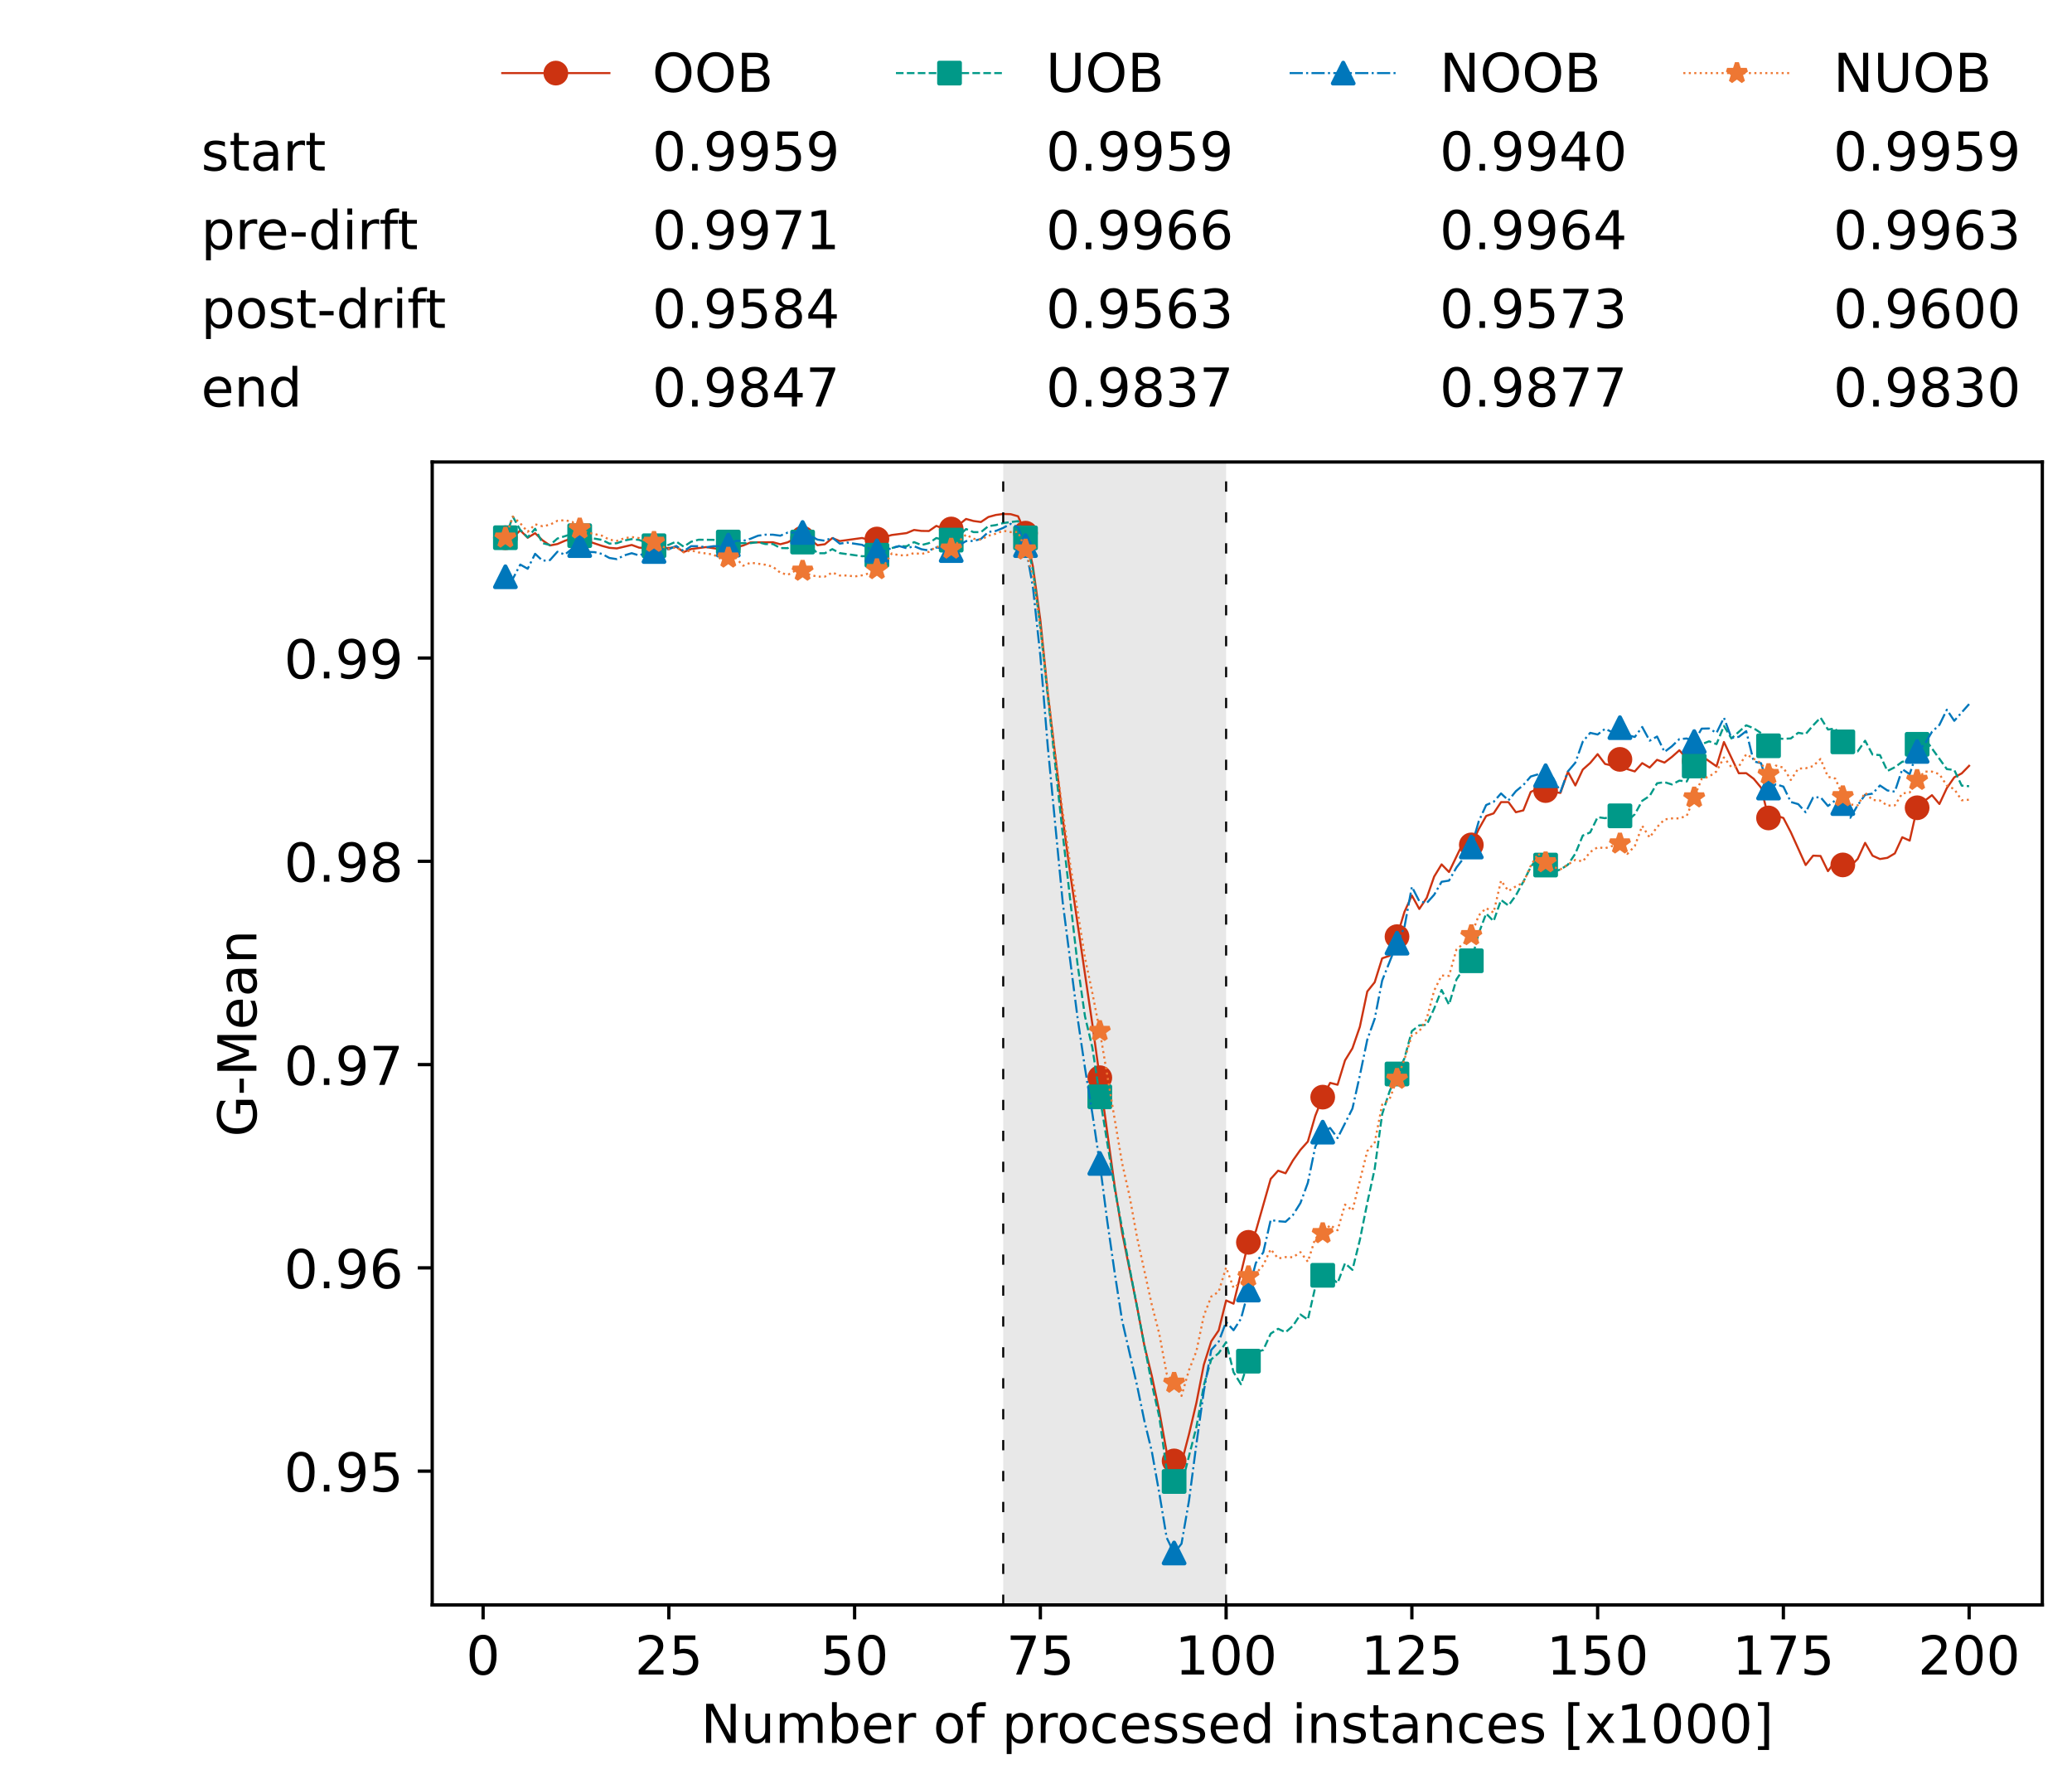 <?xml version="1.0" encoding="utf-8" standalone="no"?>
<!DOCTYPE svg PUBLIC "-//W3C//DTD SVG 1.1//EN"
  "http://www.w3.org/Graphics/SVG/1.1/DTD/svg11.dtd">
<!-- Created with matplotlib (https://matplotlib.org/) -->
<svg height="432.615pt" version="1.1" viewBox="0 0 502.65 432.615" width="502.65pt" xmlns="http://www.w3.org/2000/svg" xmlns:xlink="http://www.w3.org/1999/xlink">
 <defs>
  <style type="text/css">*{stroke-linecap:butt;stroke-linejoin:round;}</style>
 </defs>
 <g id="figure_1">
  <g id="patch_1">
   <path d="M 0 432.615 
L 502.65 432.615 
L 502.65 0 
L 0 0 
z
" style="fill:#ffffff;"/>
  </g>
  <g id="axes_1">
   <g id="patch_2">
    <path d="M 104.85 389.252 
L 495.45 389.252 
L 495.45 112.052 
L 104.85 112.052 
z
" style="fill:#ffffff;"/>
   </g>
   <g id="patch_3">
    <path clip-path="url(#p5c0c835b62)" d="M 297.446 389.252 
L 297.446 112.052 
L 243.372 112.052 
L 243.372 389.252 
z
" style="fill:#d3d3d3;opacity:0.5;"/>
   </g>
   <g id="matplotlib.axis_1">
    <g id="xtick_1">
     <g id="line2d_1">
      <defs>
       <path d="M 0 0 
L 0 3.5 
" id="ma5f1d732e2" style="stroke:#000000;stroke-width:0.8;"/>
      </defs>
      <g>
       <use style="stroke:#000000;stroke-width:0.8;" x="117.197" xlink:href="#ma5f1d732e2" y="389.252"/>
      </g>
     </g>
     <g id="text_1">
      <!-- 0 -->
      <g transform="translate(113.061 406.13)scale(0.13 -0.13)">
       <defs>
        <path d="M 31.781 66.406 
Q 24.172 66.406 20.328 58.906 
Q 16.5 51.422 16.5 36.375 
Q 16.5 21.391 20.328 13.891 
Q 24.172 6.391 31.781 6.391 
Q 39.453 6.391 43.281 13.891 
Q 47.125 21.391 47.125 36.375 
Q 47.125 51.422 43.281 58.906 
Q 39.453 66.406 31.781 66.406 
z
M 31.781 74.219 
Q 44.047 74.219 50.516 64.516 
Q 56.984 54.828 56.984 36.375 
Q 56.984 17.969 50.516 8.266 
Q 44.047 -1.422 31.781 -1.422 
Q 19.531 -1.422 13.062 8.266 
Q 6.594 17.969 6.594 36.375 
Q 6.594 54.828 13.062 64.516 
Q 19.531 74.219 31.781 74.219 
z
" id="DejaVuSans-48"/>
       </defs>
       <use xlink:href="#DejaVuSans-48"/>
      </g>
     </g>
    </g>
    <g id="xtick_2">
     <g id="line2d_2">
      <g>
       <use style="stroke:#000000;stroke-width:0.8;" x="162.259" xlink:href="#ma5f1d732e2" y="389.252"/>
      </g>
     </g>
     <g id="text_2">
      <!-- 25 -->
      <g transform="translate(153.988 406.13)scale(0.13 -0.13)">
       <defs>
        <path d="M 19.188 8.297 
L 53.609 8.297 
L 53.609 0 
L 7.328 0 
L 7.328 8.297 
Q 12.938 14.109 22.625 23.891 
Q 32.328 33.688 34.812 36.531 
Q 39.547 41.844 41.422 45.531 
Q 43.312 49.219 43.312 52.781 
Q 43.312 58.594 39.234 62.25 
Q 35.156 65.922 28.609 65.922 
Q 23.969 65.922 18.812 64.312 
Q 13.672 62.703 7.812 59.422 
L 7.812 69.391 
Q 13.766 71.781 18.938 73 
Q 24.125 74.219 28.422 74.219 
Q 39.75 74.219 46.484 68.547 
Q 53.219 62.891 53.219 53.422 
Q 53.219 48.922 51.531 44.891 
Q 49.859 40.875 45.406 35.406 
Q 44.188 33.984 37.641 27.219 
Q 31.109 20.453 19.188 8.297 
z
" id="DejaVuSans-50"/>
        <path d="M 10.797 72.906 
L 49.516 72.906 
L 49.516 64.594 
L 19.828 64.594 
L 19.828 46.734 
Q 21.969 47.469 24.109 47.828 
Q 26.266 48.188 28.422 48.188 
Q 40.625 48.188 47.75 41.5 
Q 54.891 34.812 54.891 23.391 
Q 54.891 11.625 47.562 5.094 
Q 40.234 -1.422 26.906 -1.422 
Q 22.312 -1.422 17.547 -0.641 
Q 12.797 0.141 7.719 1.703 
L 7.719 11.625 
Q 12.109 9.234 16.797 8.062 
Q 21.484 6.891 26.703 6.891 
Q 35.156 6.891 40.078 11.328 
Q 45.016 15.766 45.016 23.391 
Q 45.016 31 40.078 35.438 
Q 35.156 39.891 26.703 39.891 
Q 22.75 39.891 18.812 39.016 
Q 14.891 38.141 10.797 36.281 
z
" id="DejaVuSans-53"/>
       </defs>
       <use xlink:href="#DejaVuSans-50"/>
       <use x="63.623" xlink:href="#DejaVuSans-53"/>
      </g>
     </g>
    </g>
    <g id="xtick_3">
     <g id="line2d_3">
      <g>
       <use style="stroke:#000000;stroke-width:0.8;" x="207.322" xlink:href="#ma5f1d732e2" y="389.252"/>
      </g>
     </g>
     <g id="text_3">
      <!-- 50 -->
      <g transform="translate(199.05 406.13)scale(0.13 -0.13)">
       <use xlink:href="#DejaVuSans-53"/>
       <use x="63.623" xlink:href="#DejaVuSans-48"/>
      </g>
     </g>
    </g>
    <g id="xtick_4">
     <g id="line2d_4">
      <g>
       <use style="stroke:#000000;stroke-width:0.8;" x="252.384" xlink:href="#ma5f1d732e2" y="389.252"/>
      </g>
     </g>
     <g id="text_4">
      <!-- 75 -->
      <g transform="translate(244.113 406.13)scale(0.13 -0.13)">
       <defs>
        <path d="M 8.203 72.906 
L 55.078 72.906 
L 55.078 68.703 
L 28.609 0 
L 18.312 0 
L 43.219 64.594 
L 8.203 64.594 
z
" id="DejaVuSans-55"/>
       </defs>
       <use xlink:href="#DejaVuSans-55"/>
       <use x="63.623" xlink:href="#DejaVuSans-53"/>
      </g>
     </g>
    </g>
    <g id="xtick_5">
     <g id="line2d_5">
      <g>
       <use style="stroke:#000000;stroke-width:0.8;" x="297.446" xlink:href="#ma5f1d732e2" y="389.252"/>
      </g>
     </g>
     <g id="text_5">
      <!-- 100 -->
      <g transform="translate(285.039 406.13)scale(0.13 -0.13)">
       <defs>
        <path d="M 12.406 8.297 
L 28.516 8.297 
L 28.516 63.922 
L 10.984 60.406 
L 10.984 69.391 
L 28.422 72.906 
L 38.281 72.906 
L 38.281 8.297 
L 54.391 8.297 
L 54.391 0 
L 12.406 0 
z
" id="DejaVuSans-49"/>
       </defs>
       <use xlink:href="#DejaVuSans-49"/>
       <use x="63.623" xlink:href="#DejaVuSans-48"/>
       <use x="127.246" xlink:href="#DejaVuSans-48"/>
      </g>
     </g>
    </g>
    <g id="xtick_6">
     <g id="line2d_6">
      <g>
       <use style="stroke:#000000;stroke-width:0.8;" x="342.509" xlink:href="#ma5f1d732e2" y="389.252"/>
      </g>
     </g>
     <g id="text_6">
      <!-- 125 -->
      <g transform="translate(330.102 406.13)scale(0.13 -0.13)">
       <use xlink:href="#DejaVuSans-49"/>
       <use x="63.623" xlink:href="#DejaVuSans-50"/>
       <use x="127.246" xlink:href="#DejaVuSans-53"/>
      </g>
     </g>
    </g>
    <g id="xtick_7">
     <g id="line2d_7">
      <g>
       <use style="stroke:#000000;stroke-width:0.8;" x="387.571" xlink:href="#ma5f1d732e2" y="389.252"/>
      </g>
     </g>
     <g id="text_7">
      <!-- 150 -->
      <g transform="translate(375.164 406.13)scale(0.13 -0.13)">
       <use xlink:href="#DejaVuSans-49"/>
       <use x="63.623" xlink:href="#DejaVuSans-53"/>
       <use x="127.246" xlink:href="#DejaVuSans-48"/>
      </g>
     </g>
    </g>
    <g id="xtick_8">
     <g id="line2d_8">
      <g>
       <use style="stroke:#000000;stroke-width:0.8;" x="432.633" xlink:href="#ma5f1d732e2" y="389.252"/>
      </g>
     </g>
     <g id="text_8">
      <!-- 175 -->
      <g transform="translate(420.226 406.13)scale(0.13 -0.13)">
       <use xlink:href="#DejaVuSans-49"/>
       <use x="63.623" xlink:href="#DejaVuSans-55"/>
       <use x="127.246" xlink:href="#DejaVuSans-53"/>
      </g>
     </g>
    </g>
    <g id="xtick_9">
     <g id="line2d_9">
      <g>
       <use style="stroke:#000000;stroke-width:0.8;" x="477.695" xlink:href="#ma5f1d732e2" y="389.252"/>
      </g>
     </g>
     <g id="text_9">
      <!-- 200 -->
      <g transform="translate(465.289 406.13)scale(0.13 -0.13)">
       <use xlink:href="#DejaVuSans-50"/>
       <use x="63.623" xlink:href="#DejaVuSans-48"/>
       <use x="127.246" xlink:href="#DejaVuSans-48"/>
      </g>
     </g>
    </g>
    <g id="text_10">
     <!-- Number of processed instances [x1000] -->
     <g transform="translate(170.025 422.711)scale(0.13 -0.13)">
      <defs>
       <path d="M 9.812 72.906 
L 23.094 72.906 
L 55.422 11.922 
L 55.422 72.906 
L 64.984 72.906 
L 64.984 0 
L 51.703 0 
L 19.391 60.984 
L 19.391 0 
L 9.812 0 
z
" id="DejaVuSans-78"/>
       <path d="M 8.5 21.578 
L 8.5 54.688 
L 17.484 54.688 
L 17.484 21.922 
Q 17.484 14.156 20.5 10.266 
Q 23.531 6.391 29.594 6.391 
Q 36.859 6.391 41.078 11.031 
Q 45.312 15.672 45.312 23.688 
L 45.312 54.688 
L 54.297 54.688 
L 54.297 0 
L 45.312 0 
L 45.312 8.406 
Q 42.047 3.422 37.719 1 
Q 33.406 -1.422 27.688 -1.422 
Q 18.266 -1.422 13.375 4.438 
Q 8.5 10.297 8.5 21.578 
z
M 31.109 56 
z
" id="DejaVuSans-117"/>
       <path d="M 52 44.188 
Q 55.375 50.25 60.062 53.125 
Q 64.75 56 71.094 56 
Q 79.641 56 84.281 50.016 
Q 88.922 44.047 88.922 33.016 
L 88.922 0 
L 79.891 0 
L 79.891 32.719 
Q 79.891 40.578 77.094 44.375 
Q 74.312 48.188 68.609 48.188 
Q 61.625 48.188 57.562 43.547 
Q 53.516 38.922 53.516 30.906 
L 53.516 0 
L 44.484 0 
L 44.484 32.719 
Q 44.484 40.625 41.703 44.406 
Q 38.922 48.188 33.109 48.188 
Q 26.219 48.188 22.156 43.531 
Q 18.109 38.875 18.109 30.906 
L 18.109 0 
L 9.078 0 
L 9.078 54.688 
L 18.109 54.688 
L 18.109 46.188 
Q 21.188 51.219 25.484 53.609 
Q 29.781 56 35.688 56 
Q 41.656 56 45.828 52.969 
Q 50 49.953 52 44.188 
z
" id="DejaVuSans-109"/>
       <path d="M 48.688 27.297 
Q 48.688 37.203 44.609 42.844 
Q 40.531 48.484 33.406 48.484 
Q 26.266 48.484 22.188 42.844 
Q 18.109 37.203 18.109 27.297 
Q 18.109 17.391 22.188 11.75 
Q 26.266 6.109 33.406 6.109 
Q 40.531 6.109 44.609 11.75 
Q 48.688 17.391 48.688 27.297 
z
M 18.109 46.391 
Q 20.953 51.266 25.266 53.625 
Q 29.594 56 35.594 56 
Q 45.562 56 51.781 48.094 
Q 58.016 40.188 58.016 27.297 
Q 58.016 14.406 51.781 6.484 
Q 45.562 -1.422 35.594 -1.422 
Q 29.594 -1.422 25.266 0.953 
Q 20.953 3.328 18.109 8.203 
L 18.109 0 
L 9.078 0 
L 9.078 75.984 
L 18.109 75.984 
z
" id="DejaVuSans-98"/>
       <path d="M 56.203 29.594 
L 56.203 25.203 
L 14.891 25.203 
Q 15.484 15.922 20.484 11.062 
Q 25.484 6.203 34.422 6.203 
Q 39.594 6.203 44.453 7.469 
Q 49.312 8.734 54.109 11.281 
L 54.109 2.781 
Q 49.266 0.734 44.188 -0.344 
Q 39.109 -1.422 33.891 -1.422 
Q 20.797 -1.422 13.156 6.188 
Q 5.516 13.812 5.516 26.812 
Q 5.516 40.234 12.766 48.109 
Q 20.016 56 32.328 56 
Q 43.359 56 49.781 48.891 
Q 56.203 41.797 56.203 29.594 
z
M 47.219 32.234 
Q 47.125 39.594 43.094 43.984 
Q 39.062 48.391 32.422 48.391 
Q 24.906 48.391 20.391 44.141 
Q 15.875 39.891 15.188 32.172 
z
" id="DejaVuSans-101"/>
       <path d="M 41.109 46.297 
Q 39.594 47.172 37.812 47.578 
Q 36.031 48 33.891 48 
Q 26.266 48 22.188 43.047 
Q 18.109 38.094 18.109 28.812 
L 18.109 0 
L 9.078 0 
L 9.078 54.688 
L 18.109 54.688 
L 18.109 46.188 
Q 20.953 51.172 25.484 53.578 
Q 30.031 56 36.531 56 
Q 37.453 56 38.578 55.875 
Q 39.703 55.766 41.062 55.516 
z
" id="DejaVuSans-114"/>
       <path id="DejaVuSans-32"/>
       <path d="M 30.609 48.391 
Q 23.391 48.391 19.188 42.75 
Q 14.984 37.109 14.984 27.297 
Q 14.984 17.484 19.156 11.844 
Q 23.344 6.203 30.609 6.203 
Q 37.797 6.203 41.984 11.859 
Q 46.188 17.531 46.188 27.297 
Q 46.188 37.016 41.984 42.703 
Q 37.797 48.391 30.609 48.391 
z
M 30.609 56 
Q 42.328 56 49.016 48.375 
Q 55.719 40.766 55.719 27.297 
Q 55.719 13.875 49.016 6.219 
Q 42.328 -1.422 30.609 -1.422 
Q 18.844 -1.422 12.172 6.219 
Q 5.516 13.875 5.516 27.297 
Q 5.516 40.766 12.172 48.375 
Q 18.844 56 30.609 56 
z
" id="DejaVuSans-111"/>
       <path d="M 37.109 75.984 
L 37.109 68.5 
L 28.516 68.5 
Q 23.688 68.5 21.797 66.547 
Q 19.922 64.594 19.922 59.516 
L 19.922 54.688 
L 34.719 54.688 
L 34.719 47.703 
L 19.922 47.703 
L 19.922 0 
L 10.891 0 
L 10.891 47.703 
L 2.297 47.703 
L 2.297 54.688 
L 10.891 54.688 
L 10.891 58.5 
Q 10.891 67.625 15.141 71.797 
Q 19.391 75.984 28.609 75.984 
z
" id="DejaVuSans-102"/>
       <path d="M 18.109 8.203 
L 18.109 -20.797 
L 9.078 -20.797 
L 9.078 54.688 
L 18.109 54.688 
L 18.109 46.391 
Q 20.953 51.266 25.266 53.625 
Q 29.594 56 35.594 56 
Q 45.562 56 51.781 48.094 
Q 58.016 40.188 58.016 27.297 
Q 58.016 14.406 51.781 6.484 
Q 45.562 -1.422 35.594 -1.422 
Q 29.594 -1.422 25.266 0.953 
Q 20.953 3.328 18.109 8.203 
z
M 48.688 27.297 
Q 48.688 37.203 44.609 42.844 
Q 40.531 48.484 33.406 48.484 
Q 26.266 48.484 22.188 42.844 
Q 18.109 37.203 18.109 27.297 
Q 18.109 17.391 22.188 11.75 
Q 26.266 6.109 33.406 6.109 
Q 40.531 6.109 44.609 11.75 
Q 48.688 17.391 48.688 27.297 
z
" id="DejaVuSans-112"/>
       <path d="M 48.781 52.594 
L 48.781 44.188 
Q 44.969 46.297 41.141 47.344 
Q 37.312 48.391 33.406 48.391 
Q 24.656 48.391 19.812 42.844 
Q 14.984 37.312 14.984 27.297 
Q 14.984 17.281 19.812 11.734 
Q 24.656 6.203 33.406 6.203 
Q 37.312 6.203 41.141 7.25 
Q 44.969 8.297 48.781 10.406 
L 48.781 2.094 
Q 45.016 0.344 40.984 -0.531 
Q 36.969 -1.422 32.422 -1.422 
Q 20.062 -1.422 12.781 6.344 
Q 5.516 14.109 5.516 27.297 
Q 5.516 40.672 12.859 48.328 
Q 20.219 56 33.016 56 
Q 37.156 56 41.109 55.141 
Q 45.062 54.297 48.781 52.594 
z
" id="DejaVuSans-99"/>
       <path d="M 44.281 53.078 
L 44.281 44.578 
Q 40.484 46.531 36.375 47.5 
Q 32.281 48.484 27.875 48.484 
Q 21.188 48.484 17.844 46.438 
Q 14.5 44.391 14.5 40.281 
Q 14.5 37.156 16.891 35.375 
Q 19.281 33.594 26.516 31.984 
L 29.594 31.297 
Q 39.156 29.25 43.188 25.516 
Q 47.219 21.781 47.219 15.094 
Q 47.219 7.469 41.188 3.016 
Q 35.156 -1.422 24.609 -1.422 
Q 20.219 -1.422 15.453 -0.562 
Q 10.688 0.297 5.422 2 
L 5.422 11.281 
Q 10.406 8.688 15.234 7.391 
Q 20.062 6.109 24.812 6.109 
Q 31.156 6.109 34.562 8.281 
Q 37.984 10.453 37.984 14.406 
Q 37.984 18.062 35.516 20.016 
Q 33.062 21.969 24.703 23.781 
L 21.578 24.516 
Q 13.234 26.266 9.516 29.906 
Q 5.812 33.547 5.812 39.891 
Q 5.812 47.609 11.281 51.797 
Q 16.75 56 26.812 56 
Q 31.781 56 36.172 55.266 
Q 40.578 54.547 44.281 53.078 
z
" id="DejaVuSans-115"/>
       <path d="M 45.406 46.391 
L 45.406 75.984 
L 54.391 75.984 
L 54.391 0 
L 45.406 0 
L 45.406 8.203 
Q 42.578 3.328 38.25 0.953 
Q 33.938 -1.422 27.875 -1.422 
Q 17.969 -1.422 11.734 6.484 
Q 5.516 14.406 5.516 27.297 
Q 5.516 40.188 11.734 48.094 
Q 17.969 56 27.875 56 
Q 33.938 56 38.25 53.625 
Q 42.578 51.266 45.406 46.391 
z
M 14.797 27.297 
Q 14.797 17.391 18.875 11.75 
Q 22.953 6.109 30.078 6.109 
Q 37.203 6.109 41.297 11.75 
Q 45.406 17.391 45.406 27.297 
Q 45.406 37.203 41.297 42.844 
Q 37.203 48.484 30.078 48.484 
Q 22.953 48.484 18.875 42.844 
Q 14.797 37.203 14.797 27.297 
z
" id="DejaVuSans-100"/>
       <path d="M 9.422 54.688 
L 18.406 54.688 
L 18.406 0 
L 9.422 0 
z
M 9.422 75.984 
L 18.406 75.984 
L 18.406 64.594 
L 9.422 64.594 
z
" id="DejaVuSans-105"/>
       <path d="M 54.891 33.016 
L 54.891 0 
L 45.906 0 
L 45.906 32.719 
Q 45.906 40.484 42.875 44.328 
Q 39.844 48.188 33.797 48.188 
Q 26.516 48.188 22.312 43.547 
Q 18.109 38.922 18.109 30.906 
L 18.109 0 
L 9.078 0 
L 9.078 54.688 
L 18.109 54.688 
L 18.109 46.188 
Q 21.344 51.125 25.703 53.562 
Q 30.078 56 35.797 56 
Q 45.219 56 50.047 50.172 
Q 54.891 44.344 54.891 33.016 
z
" id="DejaVuSans-110"/>
       <path d="M 18.312 70.219 
L 18.312 54.688 
L 36.812 54.688 
L 36.812 47.703 
L 18.312 47.703 
L 18.312 18.016 
Q 18.312 11.328 20.141 9.422 
Q 21.969 7.516 27.594 7.516 
L 36.812 7.516 
L 36.812 0 
L 27.594 0 
Q 17.188 0 13.234 3.875 
Q 9.281 7.766 9.281 18.016 
L 9.281 47.703 
L 2.688 47.703 
L 2.688 54.688 
L 9.281 54.688 
L 9.281 70.219 
z
" id="DejaVuSans-116"/>
       <path d="M 34.281 27.484 
Q 23.391 27.484 19.188 25 
Q 14.984 22.516 14.984 16.5 
Q 14.984 11.719 18.141 8.906 
Q 21.297 6.109 26.703 6.109 
Q 34.188 6.109 38.703 11.406 
Q 43.219 16.703 43.219 25.484 
L 43.219 27.484 
z
M 52.203 31.203 
L 52.203 0 
L 43.219 0 
L 43.219 8.297 
Q 40.141 3.328 35.547 0.953 
Q 30.953 -1.422 24.312 -1.422 
Q 15.922 -1.422 10.953 3.297 
Q 6 8.016 6 15.922 
Q 6 25.141 12.172 29.828 
Q 18.359 34.516 30.609 34.516 
L 43.219 34.516 
L 43.219 35.406 
Q 43.219 41.609 39.141 45 
Q 35.062 48.391 27.688 48.391 
Q 23 48.391 18.547 47.266 
Q 14.109 46.141 10.016 43.891 
L 10.016 52.203 
Q 14.938 54.109 19.578 55.047 
Q 24.219 56 28.609 56 
Q 40.484 56 46.344 49.844 
Q 52.203 43.703 52.203 31.203 
z
" id="DejaVuSans-97"/>
       <path d="M 8.594 75.984 
L 29.297 75.984 
L 29.297 69 
L 17.578 69 
L 17.578 -6.203 
L 29.297 -6.203 
L 29.297 -13.188 
L 8.594 -13.188 
z
" id="DejaVuSans-91"/>
       <path d="M 54.891 54.688 
L 35.109 28.078 
L 55.906 0 
L 45.312 0 
L 29.391 21.484 
L 13.484 0 
L 2.875 0 
L 24.125 28.609 
L 4.688 54.688 
L 15.281 54.688 
L 29.781 35.203 
L 44.281 54.688 
z
" id="DejaVuSans-120"/>
       <path d="M 30.422 75.984 
L 30.422 -13.188 
L 9.719 -13.188 
L 9.719 -6.203 
L 21.391 -6.203 
L 21.391 69 
L 9.719 69 
L 9.719 75.984 
z
" id="DejaVuSans-93"/>
      </defs>
      <use xlink:href="#DejaVuSans-78"/>
      <use x="74.805" xlink:href="#DejaVuSans-117"/>
      <use x="138.184" xlink:href="#DejaVuSans-109"/>
      <use x="235.596" xlink:href="#DejaVuSans-98"/>
      <use x="299.072" xlink:href="#DejaVuSans-101"/>
      <use x="360.596" xlink:href="#DejaVuSans-114"/>
      <use x="401.709" xlink:href="#DejaVuSans-32"/>
      <use x="433.496" xlink:href="#DejaVuSans-111"/>
      <use x="494.678" xlink:href="#DejaVuSans-102"/>
      <use x="529.883" xlink:href="#DejaVuSans-32"/>
      <use x="561.67" xlink:href="#DejaVuSans-112"/>
      <use x="625.146" xlink:href="#DejaVuSans-114"/>
      <use x="664.01" xlink:href="#DejaVuSans-111"/>
      <use x="725.191" xlink:href="#DejaVuSans-99"/>
      <use x="780.172" xlink:href="#DejaVuSans-101"/>
      <use x="841.695" xlink:href="#DejaVuSans-115"/>
      <use x="893.795" xlink:href="#DejaVuSans-115"/>
      <use x="945.895" xlink:href="#DejaVuSans-101"/>
      <use x="1007.418" xlink:href="#DejaVuSans-100"/>
      <use x="1070.895" xlink:href="#DejaVuSans-32"/>
      <use x="1102.682" xlink:href="#DejaVuSans-105"/>
      <use x="1130.465" xlink:href="#DejaVuSans-110"/>
      <use x="1193.844" xlink:href="#DejaVuSans-115"/>
      <use x="1245.943" xlink:href="#DejaVuSans-116"/>
      <use x="1285.152" xlink:href="#DejaVuSans-97"/>
      <use x="1346.432" xlink:href="#DejaVuSans-110"/>
      <use x="1409.811" xlink:href="#DejaVuSans-99"/>
      <use x="1464.791" xlink:href="#DejaVuSans-101"/>
      <use x="1526.314" xlink:href="#DejaVuSans-115"/>
      <use x="1578.414" xlink:href="#DejaVuSans-32"/>
      <use x="1610.201" xlink:href="#DejaVuSans-91"/>
      <use x="1649.215" xlink:href="#DejaVuSans-120"/>
      <use x="1708.395" xlink:href="#DejaVuSans-49"/>
      <use x="1772.018" xlink:href="#DejaVuSans-48"/>
      <use x="1835.641" xlink:href="#DejaVuSans-48"/>
      <use x="1899.264" xlink:href="#DejaVuSans-48"/>
      <use x="1962.887" xlink:href="#DejaVuSans-93"/>
     </g>
    </g>
   </g>
   <g id="matplotlib.axis_2">
    <g id="ytick_1">
     <g id="line2d_10">
      <defs>
       <path d="M 0 0 
L -3.5 0 
" id="mec192f1d2a" style="stroke:#000000;stroke-width:0.8;"/>
      </defs>
      <g>
       <use style="stroke:#000000;stroke-width:0.8;" x="104.85" xlink:href="#mec192f1d2a" y="356.803"/>
      </g>
     </g>
     <g id="text_11">
      <!-- 0.95 -->
      <g transform="translate(68.905 361.742)scale(0.13 -0.13)">
       <defs>
        <path d="M 10.688 12.406 
L 21 12.406 
L 21 0 
L 10.688 0 
z
" id="DejaVuSans-46"/>
        <path d="M 10.984 1.516 
L 10.984 10.5 
Q 14.703 8.734 18.5 7.812 
Q 22.312 6.891 25.984 6.891 
Q 35.75 6.891 40.891 13.453 
Q 46.047 20.016 46.781 33.406 
Q 43.953 29.203 39.594 26.953 
Q 35.25 24.703 29.984 24.703 
Q 19.047 24.703 12.672 31.312 
Q 6.297 37.938 6.297 49.422 
Q 6.297 60.641 12.938 67.422 
Q 19.578 74.219 30.609 74.219 
Q 43.266 74.219 49.922 64.516 
Q 56.594 54.828 56.594 36.375 
Q 56.594 19.141 48.406 8.859 
Q 40.234 -1.422 26.422 -1.422 
Q 22.703 -1.422 18.891 -0.688 
Q 15.094 0.047 10.984 1.516 
z
M 30.609 32.422 
Q 37.25 32.422 41.125 36.953 
Q 45.016 41.5 45.016 49.422 
Q 45.016 57.281 41.125 61.844 
Q 37.25 66.406 30.609 66.406 
Q 23.969 66.406 20.094 61.844 
Q 16.219 57.281 16.219 49.422 
Q 16.219 41.5 20.094 36.953 
Q 23.969 32.422 30.609 32.422 
z
" id="DejaVuSans-57"/>
       </defs>
       <use xlink:href="#DejaVuSans-48"/>
       <use x="63.623" xlink:href="#DejaVuSans-46"/>
       <use x="95.41" xlink:href="#DejaVuSans-57"/>
       <use x="159.033" xlink:href="#DejaVuSans-53"/>
      </g>
     </g>
    </g>
    <g id="ytick_2">
     <g id="line2d_11">
      <g>
       <use style="stroke:#000000;stroke-width:0.8;" x="104.85" xlink:href="#mec192f1d2a" y="307.501"/>
      </g>
     </g>
     <g id="text_12">
      <!-- 0.96 -->
      <g transform="translate(68.905 312.44)scale(0.13 -0.13)">
       <defs>
        <path d="M 33.016 40.375 
Q 26.375 40.375 22.484 35.828 
Q 18.609 31.297 18.609 23.391 
Q 18.609 15.531 22.484 10.953 
Q 26.375 6.391 33.016 6.391 
Q 39.656 6.391 43.531 10.953 
Q 47.406 15.531 47.406 23.391 
Q 47.406 31.297 43.531 35.828 
Q 39.656 40.375 33.016 40.375 
z
M 52.594 71.297 
L 52.594 62.312 
Q 48.875 64.062 45.094 64.984 
Q 41.312 65.922 37.594 65.922 
Q 27.828 65.922 22.672 59.328 
Q 17.531 52.734 16.797 39.406 
Q 19.672 43.656 24.016 45.922 
Q 28.375 48.188 33.594 48.188 
Q 44.578 48.188 50.953 41.516 
Q 57.328 34.859 57.328 23.391 
Q 57.328 12.156 50.688 5.359 
Q 44.047 -1.422 33.016 -1.422 
Q 20.359 -1.422 13.672 8.266 
Q 6.984 17.969 6.984 36.375 
Q 6.984 53.656 15.188 63.938 
Q 23.391 74.219 37.203 74.219 
Q 40.922 74.219 44.703 73.484 
Q 48.484 72.75 52.594 71.297 
z
" id="DejaVuSans-54"/>
       </defs>
       <use xlink:href="#DejaVuSans-48"/>
       <use x="63.623" xlink:href="#DejaVuSans-46"/>
       <use x="95.41" xlink:href="#DejaVuSans-57"/>
       <use x="159.033" xlink:href="#DejaVuSans-54"/>
      </g>
     </g>
    </g>
    <g id="ytick_3">
     <g id="line2d_12">
      <g>
       <use style="stroke:#000000;stroke-width:0.8;" x="104.85" xlink:href="#mec192f1d2a" y="258.199"/>
      </g>
     </g>
     <g id="text_13">
      <!-- 0.97 -->
      <g transform="translate(68.905 263.138)scale(0.13 -0.13)">
       <use xlink:href="#DejaVuSans-48"/>
       <use x="63.623" xlink:href="#DejaVuSans-46"/>
       <use x="95.41" xlink:href="#DejaVuSans-57"/>
       <use x="159.033" xlink:href="#DejaVuSans-55"/>
      </g>
     </g>
    </g>
    <g id="ytick_4">
     <g id="line2d_13">
      <g>
       <use style="stroke:#000000;stroke-width:0.8;" x="104.85" xlink:href="#mec192f1d2a" y="208.897"/>
      </g>
     </g>
     <g id="text_14">
      <!-- 0.98 -->
      <g transform="translate(68.905 213.836)scale(0.13 -0.13)">
       <defs>
        <path d="M 31.781 34.625 
Q 24.75 34.625 20.719 30.859 
Q 16.703 27.094 16.703 20.516 
Q 16.703 13.922 20.719 10.156 
Q 24.75 6.391 31.781 6.391 
Q 38.812 6.391 42.859 10.172 
Q 46.922 13.969 46.922 20.516 
Q 46.922 27.094 42.891 30.859 
Q 38.875 34.625 31.781 34.625 
z
M 21.922 38.812 
Q 15.578 40.375 12.031 44.719 
Q 8.5 49.078 8.5 55.328 
Q 8.5 64.062 14.719 69.141 
Q 20.953 74.219 31.781 74.219 
Q 42.672 74.219 48.875 69.141 
Q 55.078 64.062 55.078 55.328 
Q 55.078 49.078 51.531 44.719 
Q 48 40.375 41.703 38.812 
Q 48.828 37.156 52.797 32.312 
Q 56.781 27.484 56.781 20.516 
Q 56.781 9.906 50.312 4.234 
Q 43.844 -1.422 31.781 -1.422 
Q 19.734 -1.422 13.25 4.234 
Q 6.781 9.906 6.781 20.516 
Q 6.781 27.484 10.781 32.312 
Q 14.797 37.156 21.922 38.812 
z
M 18.312 54.391 
Q 18.312 48.734 21.844 45.562 
Q 25.391 42.391 31.781 42.391 
Q 38.141 42.391 41.719 45.562 
Q 45.312 48.734 45.312 54.391 
Q 45.312 60.062 41.719 63.234 
Q 38.141 66.406 31.781 66.406 
Q 25.391 66.406 21.844 63.234 
Q 18.312 60.062 18.312 54.391 
z
" id="DejaVuSans-56"/>
       </defs>
       <use xlink:href="#DejaVuSans-48"/>
       <use x="63.623" xlink:href="#DejaVuSans-46"/>
       <use x="95.41" xlink:href="#DejaVuSans-57"/>
       <use x="159.033" xlink:href="#DejaVuSans-56"/>
      </g>
     </g>
    </g>
    <g id="ytick_5">
     <g id="line2d_14">
      <g>
       <use style="stroke:#000000;stroke-width:0.8;" x="104.85" xlink:href="#mec192f1d2a" y="159.595"/>
      </g>
     </g>
     <g id="text_15">
      <!-- 0.99 -->
      <g transform="translate(68.905 164.534)scale(0.13 -0.13)">
       <use xlink:href="#DejaVuSans-48"/>
       <use x="63.623" xlink:href="#DejaVuSans-46"/>
       <use x="95.41" xlink:href="#DejaVuSans-57"/>
       <use x="159.033" xlink:href="#DejaVuSans-57"/>
      </g>
     </g>
    </g>
    <g id="text_16">
     <!-- G-Mean -->
     <g transform="translate(62.201 275.744)rotate(-90)scale(0.13 -0.13)">
      <defs>
       <path d="M 59.516 10.406 
L 59.516 29.984 
L 43.406 29.984 
L 43.406 38.094 
L 69.281 38.094 
L 69.281 6.781 
Q 63.578 2.734 56.688 0.656 
Q 49.812 -1.422 42 -1.422 
Q 24.906 -1.422 15.25 8.562 
Q 5.609 18.562 5.609 36.375 
Q 5.609 54.25 15.25 64.234 
Q 24.906 74.219 42 74.219 
Q 49.125 74.219 55.547 72.453 
Q 61.969 70.703 67.391 67.281 
L 67.391 56.781 
Q 61.922 61.422 55.766 63.766 
Q 49.609 66.109 42.828 66.109 
Q 29.438 66.109 22.719 58.641 
Q 16.016 51.172 16.016 36.375 
Q 16.016 21.625 22.719 14.156 
Q 29.438 6.688 42.828 6.688 
Q 48.047 6.688 52.141 7.594 
Q 56.25 8.5 59.516 10.406 
z
" id="DejaVuSans-71"/>
       <path d="M 4.891 31.391 
L 31.203 31.391 
L 31.203 23.391 
L 4.891 23.391 
z
" id="DejaVuSans-45"/>
       <path d="M 9.812 72.906 
L 24.516 72.906 
L 43.109 23.297 
L 61.812 72.906 
L 76.516 72.906 
L 76.516 0 
L 66.891 0 
L 66.891 64.016 
L 48.094 14.016 
L 38.188 14.016 
L 19.391 64.016 
L 19.391 0 
L 9.812 0 
z
" id="DejaVuSans-77"/>
      </defs>
      <use xlink:href="#DejaVuSans-71"/>
      <use x="77.49" xlink:href="#DejaVuSans-45"/>
      <use x="113.574" xlink:href="#DejaVuSans-77"/>
      <use x="199.854" xlink:href="#DejaVuSans-101"/>
      <use x="261.377" xlink:href="#DejaVuSans-97"/>
      <use x="322.656" xlink:href="#DejaVuSans-110"/>
     </g>
    </g>
   </g>
   <g id="line2d_15"/>
   <g id="line2d_16"/>
   <g id="line2d_17"/>
   <g id="line2d_18"/>
   <g id="line2d_19"/>
   <g id="line2d_20">
    <path clip-path="url(#p5c0c835b62)" d="M 122.605 130.416 
L 124.407 130.378 
L 126.21 128.634 
L 128.012 130.419 
L 129.815 129.319 
L 131.617 131.038 
L 133.419 132.293 
L 135.222 131.946 
L 137.024 131.157 
L 138.827 130.53 
L 142.432 131.195 
L 146.037 132.388 
L 147.839 132.871 
L 149.642 133.011 
L 153.247 132.166 
L 155.049 132.823 
L 156.852 132.937 
L 162.259 132.915 
L 164.062 132.627 
L 165.864 133.886 
L 167.667 133.159 
L 171.272 132.694 
L 174.877 133.219 
L 176.679 132.733 
L 178.482 132.759 
L 180.284 132.303 
L 182.087 131.551 
L 187.494 131.512 
L 189.297 131.999 
L 191.099 131.526 
L 192.902 130.533 
L 194.704 130.533 
L 196.507 130.779 
L 198.309 132.237 
L 200.112 131.995 
L 201.914 130.498 
L 203.717 131.225 
L 209.124 130.482 
L 210.927 130.964 
L 212.729 130.729 
L 216.334 129.756 
L 219.939 129.292 
L 221.742 128.533 
L 223.544 128.765 
L 225.347 128.79 
L 227.149 127.545 
L 228.952 128.271 
L 230.754 128.297 
L 232.557 127.313 
L 234.359 125.864 
L 236.162 126.358 
L 237.964 126.605 
L 239.767 125.392 
L 241.569 124.896 
L 243.372 124.652 
L 245.174 124.701 
L 246.976 125.218 
L 248.779 129.31 
L 250.581 137.399 
L 252.384 150.426 
L 254.186 168.15 
L 257.791 198.276 
L 259.594 211.655 
L 265.001 248.414 
L 270.409 287.651 
L 272.211 298.912 
L 275.816 316.805 
L 277.619 326.37 
L 279.421 333.704 
L 281.224 342.22 
L 283.026 352.176 
L 284.829 354.323 
L 286.631 354.788 
L 288.434 347.877 
L 290.236 340.233 
L 292.039 331.009 
L 293.841 325.326 
L 295.644 322.668 
L 297.446 315.406 
L 299.249 316.193 
L 302.854 301.306 
L 304.656 298.593 
L 308.261 285.927 
L 310.064 283.929 
L 311.866 284.563 
L 313.669 281.425 
L 315.471 278.877 
L 317.274 276.861 
L 319.076 270.616 
L 320.879 266.091 
L 322.681 262.632 
L 324.484 263.087 
L 326.286 257.188 
L 328.089 254.25 
L 329.891 249.031 
L 331.694 240.461 
L 333.496 238.219 
L 335.299 232.424 
L 337.101 231.805 
L 338.904 227.169 
L 340.706 221.167 
L 342.509 217.19 
L 344.311 220.455 
L 346.114 217.758 
L 347.916 212.596 
L 349.719 209.642 
L 351.521 211.495 
L 355.126 204.004 
L 356.928 204.914 
L 358.731 201.089 
L 360.533 197.898 
L 362.336 197.275 
L 364.138 194.544 
L 365.941 194.544 
L 367.743 196.995 
L 369.546 196.545 
L 371.348 192.066 
L 373.151 191.254 
L 376.756 192.119 
L 378.558 192.305 
L 380.361 187.189 
L 382.163 190.505 
L 383.966 186.651 
L 385.768 185.051 
L 387.571 182.906 
L 389.373 185.279 
L 391.176 185.699 
L 392.978 184.175 
L 394.781 186.545 
L 396.583 187.095 
L 398.386 185.08 
L 400.188 186.159 
L 401.991 184.284 
L 403.793 184.952 
L 405.596 183.569 
L 407.398 181.967 
L 409.201 183.974 
L 411.003 184.588 
L 412.806 183.343 
L 416.411 185.864 
L 418.213 179.958 
L 421.818 187.54 
L 423.621 187.517 
L 425.423 188.869 
L 427.226 191.037 
L 429.028 198.383 
L 430.831 197.8 
L 432.633 198.382 
L 434.436 201.84 
L 438.041 209.807 
L 439.843 207.526 
L 441.646 207.602 
L 443.448 211.288 
L 445.251 208.85 
L 447.053 209.773 
L 448.856 210.143 
L 450.658 208.326 
L 452.461 204.424 
L 454.263 207.532 
L 456.066 208.342 
L 457.868 208.049 
L 459.671 206.983 
L 461.473 203.062 
L 463.276 203.88 
L 465.078 195.911 
L 466.881 194.235 
L 468.683 192.856 
L 470.485 194.997 
L 472.288 191.137 
L 474.09 188.532 
L 475.893 187.573 
L 477.695 185.732 
L 477.695 185.732 
" style="fill:none;stroke:#cc3311;stroke-linecap:square;stroke-width:0.5;"/>
    <defs>
     <path d="M 0 2.5 
C 0.663 2.5 1.299 2.237 1.768 1.768 
C 2.237 1.299 2.5 0.663 2.5 0 
C 2.5 -0.663 2.237 -1.299 1.768 -1.768 
C 1.299 -2.237 0.663 -2.5 0 -2.5 
C -0.663 -2.5 -1.299 -2.237 -1.768 -1.768 
C -2.237 -1.299 -2.5 -0.663 -2.5 0 
C -2.5 0.663 -2.237 1.299 -1.768 1.768 
C -1.299 2.237 -0.663 2.5 0 2.5 
z
" id="mcb8f008dc0" style="stroke:#cc3311;"/>
    </defs>
    <g clip-path="url(#p5c0c835b62)">
     <use style="fill:#cc3311;stroke:#cc3311;" x="122.605" xlink:href="#mcb8f008dc0" y="130.416"/>
     <use style="fill:#cc3311;stroke:#cc3311;" x="140.629" xlink:href="#mcb8f008dc0" y="130.873"/>
     <use style="fill:#cc3311;stroke:#cc3311;" x="158.654" xlink:href="#mcb8f008dc0" y="132.917"/>
     <use style="fill:#cc3311;stroke:#cc3311;" x="176.679" xlink:href="#mcb8f008dc0" y="132.733"/>
     <use style="fill:#cc3311;stroke:#cc3311;" x="194.704" xlink:href="#mcb8f008dc0" y="130.533"/>
     <use style="fill:#cc3311;stroke:#cc3311;" x="212.729" xlink:href="#mcb8f008dc0" y="130.729"/>
     <use style="fill:#cc3311;stroke:#cc3311;" x="230.754" xlink:href="#mcb8f008dc0" y="128.297"/>
     <use style="fill:#cc3311;stroke:#cc3311;" x="248.779" xlink:href="#mcb8f008dc0" y="129.31"/>
     <use style="fill:#cc3311;stroke:#cc3311;" x="266.804" xlink:href="#mcb8f008dc0" y="261.379"/>
     <use style="fill:#cc3311;stroke:#cc3311;" x="284.829" xlink:href="#mcb8f008dc0" y="354.323"/>
     <use style="fill:#cc3311;stroke:#cc3311;" x="302.854" xlink:href="#mcb8f008dc0" y="301.306"/>
     <use style="fill:#cc3311;stroke:#cc3311;" x="320.879" xlink:href="#mcb8f008dc0" y="266.091"/>
     <use style="fill:#cc3311;stroke:#cc3311;" x="338.904" xlink:href="#mcb8f008dc0" y="227.169"/>
     <use style="fill:#cc3311;stroke:#cc3311;" x="356.928" xlink:href="#mcb8f008dc0" y="204.914"/>
     <use style="fill:#cc3311;stroke:#cc3311;" x="374.953" xlink:href="#mcb8f008dc0" y="191.743"/>
     <use style="fill:#cc3311;stroke:#cc3311;" x="392.978" xlink:href="#mcb8f008dc0" y="184.175"/>
     <use style="fill:#cc3311;stroke:#cc3311;" x="411.003" xlink:href="#mcb8f008dc0" y="184.588"/>
     <use style="fill:#cc3311;stroke:#cc3311;" x="429.028" xlink:href="#mcb8f008dc0" y="198.383"/>
     <use style="fill:#cc3311;stroke:#cc3311;" x="447.053" xlink:href="#mcb8f008dc0" y="209.773"/>
     <use style="fill:#cc3311;stroke:#cc3311;" x="465.078" xlink:href="#mcb8f008dc0" y="195.911"/>
    </g>
   </g>
   <g id="line2d_21"/>
   <g id="line2d_22"/>
   <g id="line2d_23"/>
   <g id="line2d_24"/>
   <g id="line2d_25">
    <path clip-path="url(#p5c0c835b62)" d="M 122.605 130.416 
L 124.407 125.289 
L 126.21 128.529 
L 128.012 130.34 
L 129.815 128.233 
L 131.617 131.735 
L 133.419 132.184 
L 135.222 130.614 
L 138.827 129.48 
L 142.432 130.321 
L 146.037 130.941 
L 147.839 131.843 
L 149.642 131.747 
L 151.444 131.091 
L 153.247 130.756 
L 155.049 130.948 
L 158.654 132.364 
L 160.457 132.614 
L 162.259 132.124 
L 164.062 131.343 
L 165.864 132.597 
L 167.667 131.389 
L 169.469 130.9 
L 173.074 130.927 
L 174.877 131.71 
L 176.679 131.463 
L 178.482 131.723 
L 182.087 131.731 
L 183.889 131.479 
L 185.692 131.96 
L 187.494 131.938 
L 189.297 132.915 
L 191.099 132.955 
L 192.902 131.715 
L 194.704 131.464 
L 196.507 132.447 
L 198.309 134.176 
L 200.112 134.176 
L 201.914 133.181 
L 203.717 134.151 
L 209.124 134.9 
L 210.927 134.872 
L 212.729 134.652 
L 214.532 133.928 
L 216.334 132.929 
L 218.137 132.463 
L 219.939 132.486 
L 221.742 131.482 
L 223.544 132.195 
L 225.347 131.732 
L 227.149 130.486 
L 228.952 130.965 
L 230.754 131 
L 232.557 130.02 
L 234.359 128.312 
L 236.162 129.058 
L 237.964 129.062 
L 239.767 127.606 
L 241.569 127.356 
L 243.372 126.859 
L 246.976 126.391 
L 248.779 130.461 
L 250.581 138.245 
L 252.384 152.143 
L 257.791 202.154 
L 261.396 233.803 
L 263.199 246.46 
L 265.001 254.107 
L 266.804 266.007 
L 270.409 288.292 
L 274.014 307.442 
L 279.421 335.682 
L 281.224 343.62 
L 283.026 356.447 
L 284.829 359.305 
L 286.631 360.23 
L 290.236 346.119 
L 292.039 336.018 
L 293.841 329.695 
L 295.644 328.18 
L 297.446 325.524 
L 299.249 332.816 
L 301.051 335.729 
L 302.854 330.131 
L 304.656 327.94 
L 306.459 327.422 
L 308.261 323.453 
L 310.064 322.277 
L 311.866 323.122 
L 313.669 321.547 
L 315.471 318.813 
L 317.274 320.07 
L 319.076 312.137 
L 320.879 309.305 
L 322.681 309.635 
L 324.484 311.199 
L 326.286 306.395 
L 328.089 307.987 
L 329.891 300.714 
L 331.694 291.715 
L 333.496 283.459 
L 335.299 270.23 
L 337.101 264.684 
L 338.904 260.479 
L 340.706 256.684 
L 342.509 250.067 
L 344.311 248.682 
L 346.114 248.547 
L 347.916 244.614 
L 349.719 240.11 
L 351.521 243.67 
L 353.324 237.543 
L 355.126 234.836 
L 356.928 233.022 
L 358.731 226.345 
L 360.533 221.57 
L 362.336 223.424 
L 364.138 218.268 
L 365.941 219.639 
L 367.743 217.166 
L 369.546 213.854 
L 371.348 210.304 
L 373.151 207.751 
L 374.953 209.807 
L 376.756 211.512 
L 378.558 210.878 
L 380.361 209.722 
L 382.163 207.039 
L 383.966 202.648 
L 385.768 201.889 
L 387.571 198.191 
L 389.373 198.44 
L 391.176 197.903 
L 392.978 197.87 
L 394.781 199.132 
L 396.583 197.495 
L 398.386 194.219 
L 400.188 193.047 
L 401.991 189.973 
L 403.793 189.7 
L 405.596 190.258 
L 407.398 189.329 
L 409.201 189.522 
L 411.003 185.776 
L 412.806 180.498 
L 414.608 179.796 
L 416.411 180.473 
L 418.213 176.056 
L 420.016 179.097 
L 423.621 175.909 
L 425.423 176.617 
L 427.226 177.815 
L 429.028 180.882 
L 430.831 179.075 
L 432.633 179.189 
L 434.436 179.1 
L 436.238 177.723 
L 438.041 178.043 
L 439.843 175.935 
L 441.646 174.047 
L 443.448 176.935 
L 445.251 176.684 
L 447.053 179.929 
L 448.856 181.877 
L 450.658 182.23 
L 452.461 179.653 
L 454.263 183.006 
L 456.066 183.134 
L 457.868 186.989 
L 459.671 186.085 
L 461.473 184.748 
L 463.276 184.522 
L 465.078 180.527 
L 466.881 179.03 
L 472.288 186.536 
L 474.09 186.742 
L 475.893 190.539 
L 477.695 190.685 
L 477.695 190.685 
" style="fill:none;stroke:#009988;stroke-dasharray:1.85,0.8;stroke-dashoffset:0;stroke-width:0.5;"/>
    <defs>
     <path d="M -2.5 2.5 
L 2.5 2.5 
L 2.5 -2.5 
L -2.5 -2.5 
z
" id="m7e37ad02d1" style="stroke:#009988;stroke-linejoin:miter;"/>
    </defs>
    <g clip-path="url(#p5c0c835b62)">
     <use style="fill:#009988;stroke:#009988;stroke-linejoin:miter;" x="122.605" xlink:href="#m7e37ad02d1" y="130.416"/>
     <use style="fill:#009988;stroke:#009988;stroke-linejoin:miter;" x="140.629" xlink:href="#m7e37ad02d1" y="129.919"/>
     <use style="fill:#009988;stroke:#009988;stroke-linejoin:miter;" x="158.654" xlink:href="#m7e37ad02d1" y="132.364"/>
     <use style="fill:#009988;stroke:#009988;stroke-linejoin:miter;" x="176.679" xlink:href="#m7e37ad02d1" y="131.463"/>
     <use style="fill:#009988;stroke:#009988;stroke-linejoin:miter;" x="194.704" xlink:href="#m7e37ad02d1" y="131.464"/>
     <use style="fill:#009988;stroke:#009988;stroke-linejoin:miter;" x="212.729" xlink:href="#m7e37ad02d1" y="134.652"/>
     <use style="fill:#009988;stroke:#009988;stroke-linejoin:miter;" x="230.754" xlink:href="#m7e37ad02d1" y="131"/>
     <use style="fill:#009988;stroke:#009988;stroke-linejoin:miter;" x="248.779" xlink:href="#m7e37ad02d1" y="130.461"/>
     <use style="fill:#009988;stroke:#009988;stroke-linejoin:miter;" x="266.804" xlink:href="#m7e37ad02d1" y="266.007"/>
     <use style="fill:#009988;stroke:#009988;stroke-linejoin:miter;" x="284.829" xlink:href="#m7e37ad02d1" y="359.305"/>
     <use style="fill:#009988;stroke:#009988;stroke-linejoin:miter;" x="302.854" xlink:href="#m7e37ad02d1" y="330.131"/>
     <use style="fill:#009988;stroke:#009988;stroke-linejoin:miter;" x="320.879" xlink:href="#m7e37ad02d1" y="309.305"/>
     <use style="fill:#009988;stroke:#009988;stroke-linejoin:miter;" x="338.904" xlink:href="#m7e37ad02d1" y="260.479"/>
     <use style="fill:#009988;stroke:#009988;stroke-linejoin:miter;" x="356.928" xlink:href="#m7e37ad02d1" y="233.022"/>
     <use style="fill:#009988;stroke:#009988;stroke-linejoin:miter;" x="374.953" xlink:href="#m7e37ad02d1" y="209.807"/>
     <use style="fill:#009988;stroke:#009988;stroke-linejoin:miter;" x="392.978" xlink:href="#m7e37ad02d1" y="197.87"/>
     <use style="fill:#009988;stroke:#009988;stroke-linejoin:miter;" x="411.003" xlink:href="#m7e37ad02d1" y="185.776"/>
     <use style="fill:#009988;stroke:#009988;stroke-linejoin:miter;" x="429.028" xlink:href="#m7e37ad02d1" y="180.882"/>
     <use style="fill:#009988;stroke:#009988;stroke-linejoin:miter;" x="447.053" xlink:href="#m7e37ad02d1" y="179.929"/>
     <use style="fill:#009988;stroke:#009988;stroke-linejoin:miter;" x="465.078" xlink:href="#m7e37ad02d1" y="180.527"/>
    </g>
   </g>
   <g id="line2d_26"/>
   <g id="line2d_27"/>
   <g id="line2d_28"/>
   <g id="line2d_29"/>
   <g id="line2d_30">
    <path clip-path="url(#p5c0c835b62)" d="M 122.605 139.884 
L 124.407 140.384 
L 126.21 136.928 
L 128.012 137.942 
L 129.815 134.314 
L 131.617 136.001 
L 133.419 135.841 
L 135.222 133.813 
L 137.024 134.509 
L 138.827 133.075 
L 140.629 132.33 
L 142.432 133.843 
L 144.234 133.917 
L 146.037 134.342 
L 147.839 135.325 
L 149.642 135.61 
L 151.444 134.702 
L 153.247 134.166 
L 155.049 134.718 
L 156.852 133.99 
L 158.654 133.758 
L 160.457 133.215 
L 162.259 133.215 
L 164.062 132.42 
L 165.864 133.674 
L 167.667 132.46 
L 169.469 132.466 
L 171.272 132.737 
L 173.074 132.472 
L 174.877 132.457 
L 176.679 132.204 
L 178.482 131.183 
L 180.284 131.18 
L 182.087 130.661 
L 183.889 129.926 
L 185.692 129.679 
L 187.494 129.679 
L 189.297 129.922 
L 191.099 129.17 
L 194.704 129.142 
L 196.507 129.882 
L 198.309 130.877 
L 200.112 131.146 
L 201.914 130.386 
L 203.717 131.847 
L 205.519 131.598 
L 209.124 132.135 
L 210.927 133.084 
L 212.729 133.595 
L 214.532 133.619 
L 216.334 132.902 
L 218.137 132.437 
L 219.939 132.964 
L 221.742 132.479 
L 223.544 133.21 
L 225.347 133.509 
L 227.149 132.781 
L 228.952 133.024 
L 230.754 133.536 
L 232.557 132.303 
L 234.359 131.234 
L 236.162 131.201 
L 237.964 130.723 
L 239.767 129.023 
L 241.569 128.778 
L 243.372 128.03 
L 245.174 127.047 
L 246.976 127.88 
L 248.779 132.327 
L 250.581 142.424 
L 252.384 159.106 
L 254.186 181.143 
L 257.791 218.701 
L 261.396 246.771 
L 263.199 259.003 
L 265.001 270.102 
L 266.804 282.173 
L 268.606 296.12 
L 270.409 308.654 
L 272.211 320.258 
L 275.816 335.935 
L 277.619 344.629 
L 279.421 352.032 
L 281.224 362.081 
L 283.026 372.952 
L 284.829 376.652 
L 286.631 374.395 
L 288.434 364.017 
L 290.236 350.225 
L 292.039 337.415 
L 293.841 327.397 
L 295.644 325.405 
L 297.446 320.629 
L 299.249 322.625 
L 301.051 319.831 
L 304.656 306.316 
L 306.459 303.743 
L 308.261 295.889 
L 310.064 296.186 
L 311.866 296.324 
L 313.669 294.664 
L 315.471 291.782 
L 317.274 286.86 
L 319.076 278.12 
L 320.879 274.582 
L 322.681 273.571 
L 324.484 276.017 
L 328.089 268.876 
L 329.891 260.819 
L 331.694 252.139 
L 333.496 247.072 
L 335.299 237.818 
L 338.904 228.751 
L 340.706 224.854 
L 342.509 215.066 
L 344.311 218.578 
L 346.114 219.025 
L 347.916 217.004 
L 349.719 213.866 
L 351.521 213.577 
L 353.324 210.407 
L 355.126 208.062 
L 356.928 205.432 
L 358.731 199.213 
L 360.533 195.246 
L 362.336 194.48 
L 364.138 192.432 
L 365.941 194.132 
L 367.743 191.888 
L 369.546 190.403 
L 371.348 188.328 
L 373.151 187.787 
L 374.953 188.136 
L 376.756 188.649 
L 378.558 192.043 
L 380.361 187.091 
L 382.163 184.981 
L 383.966 179.88 
L 385.768 177.742 
L 387.571 178.141 
L 389.373 176.766 
L 391.176 177.591 
L 392.978 176.486 
L 394.781 178.291 
L 396.583 178.741 
L 398.386 176.318 
L 400.188 179.645 
L 401.991 178.636 
L 403.793 182.368 
L 405.596 180.987 
L 407.398 179.247 
L 409.201 179.111 
L 411.003 179.861 
L 412.806 176.722 
L 414.608 176.682 
L 416.411 177.763 
L 418.213 174.073 
L 420.016 178.976 
L 421.818 178.703 
L 423.621 177.325 
L 425.423 184.665 
L 427.226 185.108 
L 429.028 191.135 
L 430.831 190.219 
L 432.633 190.772 
L 434.436 194.507 
L 436.238 195.034 
L 438.041 197.015 
L 439.843 193.417 
L 441.646 193.356 
L 443.448 195.476 
L 445.251 194.105 
L 447.053 194.894 
L 448.856 198.349 
L 450.658 195.291 
L 452.461 192.755 
L 454.263 192.481 
L 456.066 190.507 
L 457.868 191.712 
L 459.671 192.003 
L 461.473 186.548 
L 463.276 187.77 
L 465.078 182.245 
L 466.881 180.542 
L 468.683 177.482 
L 470.485 175.808 
L 472.288 172.129 
L 474.09 174.822 
L 477.695 170.761 
L 477.695 170.761 
" style="fill:none;stroke:#0077bb;stroke-dasharray:3.2,0.8,0.5,0.8;stroke-dashoffset:0;stroke-width:0.5;"/>
    <defs>
     <path d="M 0 -2.5 
L -2.5 2.5 
L 2.5 2.5 
z
" id="m6fc26903a0" style="stroke:#0077bb;stroke-linejoin:miter;"/>
    </defs>
    <g clip-path="url(#p5c0c835b62)">
     <use style="fill:#0077bb;stroke:#0077bb;stroke-linejoin:miter;" x="122.605" xlink:href="#m6fc26903a0" y="139.884"/>
     <use style="fill:#0077bb;stroke:#0077bb;stroke-linejoin:miter;" x="140.629" xlink:href="#m6fc26903a0" y="132.33"/>
     <use style="fill:#0077bb;stroke:#0077bb;stroke-linejoin:miter;" x="158.654" xlink:href="#m6fc26903a0" y="133.758"/>
     <use style="fill:#0077bb;stroke:#0077bb;stroke-linejoin:miter;" x="176.679" xlink:href="#m6fc26903a0" y="132.204"/>
     <use style="fill:#0077bb;stroke:#0077bb;stroke-linejoin:miter;" x="194.704" xlink:href="#m6fc26903a0" y="129.142"/>
     <use style="fill:#0077bb;stroke:#0077bb;stroke-linejoin:miter;" x="212.729" xlink:href="#m6fc26903a0" y="133.595"/>
     <use style="fill:#0077bb;stroke:#0077bb;stroke-linejoin:miter;" x="230.754" xlink:href="#m6fc26903a0" y="133.536"/>
     <use style="fill:#0077bb;stroke:#0077bb;stroke-linejoin:miter;" x="248.779" xlink:href="#m6fc26903a0" y="132.327"/>
     <use style="fill:#0077bb;stroke:#0077bb;stroke-linejoin:miter;" x="266.804" xlink:href="#m6fc26903a0" y="282.173"/>
     <use style="fill:#0077bb;stroke:#0077bb;stroke-linejoin:miter;" x="284.829" xlink:href="#m6fc26903a0" y="376.652"/>
     <use style="fill:#0077bb;stroke:#0077bb;stroke-linejoin:miter;" x="302.854" xlink:href="#m6fc26903a0" y="312.874"/>
     <use style="fill:#0077bb;stroke:#0077bb;stroke-linejoin:miter;" x="320.879" xlink:href="#m6fc26903a0" y="274.582"/>
     <use style="fill:#0077bb;stroke:#0077bb;stroke-linejoin:miter;" x="338.904" xlink:href="#m6fc26903a0" y="228.751"/>
     <use style="fill:#0077bb;stroke:#0077bb;stroke-linejoin:miter;" x="356.928" xlink:href="#m6fc26903a0" y="205.432"/>
     <use style="fill:#0077bb;stroke:#0077bb;stroke-linejoin:miter;" x="374.953" xlink:href="#m6fc26903a0" y="188.136"/>
     <use style="fill:#0077bb;stroke:#0077bb;stroke-linejoin:miter;" x="392.978" xlink:href="#m6fc26903a0" y="176.486"/>
     <use style="fill:#0077bb;stroke:#0077bb;stroke-linejoin:miter;" x="411.003" xlink:href="#m6fc26903a0" y="179.861"/>
     <use style="fill:#0077bb;stroke:#0077bb;stroke-linejoin:miter;" x="429.028" xlink:href="#m6fc26903a0" y="191.135"/>
     <use style="fill:#0077bb;stroke:#0077bb;stroke-linejoin:miter;" x="447.053" xlink:href="#m6fc26903a0" y="194.894"/>
     <use style="fill:#0077bb;stroke:#0077bb;stroke-linejoin:miter;" x="465.078" xlink:href="#m6fc26903a0" y="182.245"/>
    </g>
   </g>
   <g id="line2d_31"/>
   <g id="line2d_32"/>
   <g id="line2d_33"/>
   <g id="line2d_34"/>
   <g id="line2d_35">
    <path clip-path="url(#p5c0c835b62)" d="M 122.605 130.416 
L 124.407 125.289 
L 126.21 126.908 
L 128.012 128.995 
L 129.815 127.157 
L 131.617 127.635 
L 133.419 127.267 
L 135.222 126.311 
L 137.024 126.166 
L 138.827 126.555 
L 140.629 128.2 
L 142.432 129.133 
L 146.037 129.923 
L 147.839 130.892 
L 149.642 131.174 
L 151.444 130.552 
L 153.247 130.246 
L 155.049 130.506 
L 156.852 131.228 
L 158.654 131.436 
L 160.457 132.439 
L 162.259 133.218 
L 164.062 132.709 
L 165.864 133.973 
L 167.667 133.479 
L 169.469 133.977 
L 173.074 134.5 
L 174.877 135.535 
L 176.679 135.264 
L 178.482 135.317 
L 180.284 137.203 
L 182.087 136.467 
L 185.692 136.977 
L 187.494 137.441 
L 189.297 138.907 
L 191.099 139.425 
L 192.902 138.433 
L 194.704 138.448 
L 196.507 139.417 
L 198.309 139.854 
L 200.112 139.849 
L 201.914 138.855 
L 203.717 139.584 
L 205.519 139.576 
L 207.322 139.814 
L 209.124 139.54 
L 210.927 139.03 
L 214.532 137.061 
L 216.334 134.221 
L 218.137 134.686 
L 219.939 134.671 
L 221.742 134.144 
L 223.544 134.371 
L 225.347 133.831 
L 227.149 132.562 
L 230.754 133.085 
L 234.359 129.654 
L 236.162 130.664 
L 237.964 130.906 
L 239.767 129.938 
L 241.569 129.446 
L 243.372 128.718 
L 245.174 129.046 
L 246.976 129.015 
L 248.779 133.307 
L 250.581 139.722 
L 252.384 152.175 
L 255.989 183.082 
L 257.791 196.795 
L 259.594 209.444 
L 263.199 232.277 
L 265.001 240.841 
L 266.804 250.079 
L 272.211 282.095 
L 274.014 290.056 
L 275.816 299.979 
L 279.421 316.464 
L 281.224 323.467 
L 283.026 333.163 
L 284.829 335.391 
L 286.631 338.555 
L 288.434 332.289 
L 290.236 327.734 
L 292.039 319.086 
L 293.841 314.462 
L 295.644 313.289 
L 297.446 307.381 
L 299.249 312.355 
L 301.051 311.098 
L 302.854 309.552 
L 304.656 308.868 
L 306.459 306.85 
L 308.261 302.979 
L 310.064 305.22 
L 311.866 304.883 
L 313.669 304.927 
L 315.471 303.69 
L 317.274 306.017 
L 319.076 300.319 
L 320.879 299.115 
L 322.681 297.115 
L 324.484 298.382 
L 326.286 292.153 
L 328.089 293.583 
L 331.694 279.171 
L 333.496 277.092 
L 335.299 267.912 
L 337.101 266.583 
L 340.706 256.92 
L 342.509 251.11 
L 344.311 250.157 
L 346.114 247.06 
L 347.916 240.251 
L 349.719 236.592 
L 351.521 236.681 
L 353.324 230.296 
L 355.126 228.777 
L 356.928 226.837 
L 358.731 222.011 
L 360.533 220.236 
L 362.336 221.345 
L 364.138 213.589 
L 365.941 216.095 
L 367.743 214.967 
L 369.546 214.066 
L 371.348 209.969 
L 373.151 206.988 
L 374.953 209.152 
L 376.756 210.228 
L 378.558 210.841 
L 382.163 208.547 
L 383.966 208.936 
L 385.768 206.647 
L 387.571 205.487 
L 389.373 205.736 
L 392.978 204.6 
L 394.781 207.095 
L 396.583 205.218 
L 398.386 200.297 
L 400.188 203.124 
L 401.991 200.596 
L 403.793 198.747 
L 405.596 198.496 
L 407.398 198.483 
L 409.201 197.851 
L 412.806 188.923 
L 414.608 188.357 
L 416.411 187.09 
L 418.213 183.709 
L 420.016 186.056 
L 421.818 185.918 
L 423.621 182.923 
L 427.226 185.12 
L 429.028 187.767 
L 430.831 185.682 
L 432.633 186.171 
L 434.436 189.172 
L 436.238 186.416 
L 438.041 186.333 
L 439.843 185.807 
L 441.646 184.065 
L 443.448 188.395 
L 445.251 188.842 
L 447.053 193.144 
L 448.856 195.101 
L 450.658 195.32 
L 452.461 192.247 
L 454.263 194.024 
L 456.066 194.151 
L 457.868 195.386 
L 459.671 195.323 
L 461.473 192.431 
L 463.276 192.211 
L 465.078 189.181 
L 466.881 187.133 
L 468.683 187.142 
L 470.485 187.769 
L 472.288 190.515 
L 474.09 191.392 
L 475.893 194.091 
L 477.695 193.96 
L 477.695 193.96 
" style="fill:none;stroke:#ee7733;stroke-dasharray:0.5,0.825;stroke-dashoffset:0;stroke-width:0.5;"/>
    <defs>
     <path d="M 0 -2.5 
L -0.561 -0.773 
L -2.378 -0.773 
L -0.908 0.295 
L -1.469 2.023 
L -0 0.955 
L 1.469 2.023 
L 0.908 0.295 
L 2.378 -0.773 
L 0.561 -0.773 
z
" id="mccf229deee" style="stroke:#ee7733;stroke-linejoin:bevel;"/>
    </defs>
    <g clip-path="url(#p5c0c835b62)">
     <use style="fill:#ee7733;stroke:#ee7733;stroke-linejoin:bevel;" x="122.605" xlink:href="#mccf229deee" y="130.416"/>
     <use style="fill:#ee7733;stroke:#ee7733;stroke-linejoin:bevel;" x="140.629" xlink:href="#mccf229deee" y="128.2"/>
     <use style="fill:#ee7733;stroke:#ee7733;stroke-linejoin:bevel;" x="158.654" xlink:href="#mccf229deee" y="131.436"/>
     <use style="fill:#ee7733;stroke:#ee7733;stroke-linejoin:bevel;" x="176.679" xlink:href="#mccf229deee" y="135.264"/>
     <use style="fill:#ee7733;stroke:#ee7733;stroke-linejoin:bevel;" x="194.704" xlink:href="#mccf229deee" y="138.448"/>
     <use style="fill:#ee7733;stroke:#ee7733;stroke-linejoin:bevel;" x="212.729" xlink:href="#mccf229deee" y="138.063"/>
     <use style="fill:#ee7733;stroke:#ee7733;stroke-linejoin:bevel;" x="230.754" xlink:href="#mccf229deee" y="133.085"/>
     <use style="fill:#ee7733;stroke:#ee7733;stroke-linejoin:bevel;" x="248.779" xlink:href="#mccf229deee" y="133.307"/>
     <use style="fill:#ee7733;stroke:#ee7733;stroke-linejoin:bevel;" x="266.804" xlink:href="#mccf229deee" y="250.079"/>
     <use style="fill:#ee7733;stroke:#ee7733;stroke-linejoin:bevel;" x="284.829" xlink:href="#mccf229deee" y="335.391"/>
     <use style="fill:#ee7733;stroke:#ee7733;stroke-linejoin:bevel;" x="302.854" xlink:href="#mccf229deee" y="309.552"/>
     <use style="fill:#ee7733;stroke:#ee7733;stroke-linejoin:bevel;" x="320.879" xlink:href="#mccf229deee" y="299.115"/>
     <use style="fill:#ee7733;stroke:#ee7733;stroke-linejoin:bevel;" x="338.904" xlink:href="#mccf229deee" y="261.674"/>
     <use style="fill:#ee7733;stroke:#ee7733;stroke-linejoin:bevel;" x="356.928" xlink:href="#mccf229deee" y="226.837"/>
     <use style="fill:#ee7733;stroke:#ee7733;stroke-linejoin:bevel;" x="374.953" xlink:href="#mccf229deee" y="209.152"/>
     <use style="fill:#ee7733;stroke:#ee7733;stroke-linejoin:bevel;" x="392.978" xlink:href="#mccf229deee" y="204.6"/>
     <use style="fill:#ee7733;stroke:#ee7733;stroke-linejoin:bevel;" x="411.003" xlink:href="#mccf229deee" y="193.435"/>
     <use style="fill:#ee7733;stroke:#ee7733;stroke-linejoin:bevel;" x="429.028" xlink:href="#mccf229deee" y="187.767"/>
     <use style="fill:#ee7733;stroke:#ee7733;stroke-linejoin:bevel;" x="447.053" xlink:href="#mccf229deee" y="193.144"/>
     <use style="fill:#ee7733;stroke:#ee7733;stroke-linejoin:bevel;" x="465.078" xlink:href="#mccf229deee" y="189.181"/>
    </g>
   </g>
   <g id="line2d_36"/>
   <g id="line2d_37"/>
   <g id="line2d_38"/>
   <g id="line2d_39"/>
   <g id="line2d_40">
    <path clip-path="url(#p5c0c835b62)" d="M 243.372 389.252 
L 243.372 112.052 
" style="fill:none;stroke:#000000;stroke-dasharray:2.5,5;stroke-dashoffset:0;stroke-width:0.5;"/>
   </g>
   <g id="line2d_41">
    <path clip-path="url(#p5c0c835b62)" d="M 297.446 389.252 
L 297.446 112.052 
" style="fill:none;stroke:#000000;stroke-dasharray:2.5,5;stroke-dashoffset:0;stroke-width:0.5;"/>
   </g>
   <g id="patch_4">
    <path d="M 104.85 389.252 
L 104.85 112.052 
" style="fill:none;stroke:#000000;stroke-linecap:square;stroke-linejoin:miter;stroke-width:0.8;"/>
   </g>
   <g id="patch_5">
    <path d="M 495.45 389.252 
L 495.45 112.052 
" style="fill:none;stroke:#000000;stroke-linecap:square;stroke-linejoin:miter;stroke-width:0.8;"/>
   </g>
   <g id="patch_6">
    <path d="M 104.85 389.252 
L 495.45 389.252 
" style="fill:none;stroke:#000000;stroke-linecap:square;stroke-linejoin:miter;stroke-width:0.8;"/>
   </g>
   <g id="patch_7">
    <path d="M 104.85 112.052 
L 495.45 112.052 
" style="fill:none;stroke:#000000;stroke-linecap:square;stroke-linejoin:miter;stroke-width:0.8;"/>
   </g>
   <g id="legend_1">
    <g id="line2d_42"/>
    <g id="line2d_43"/>
    <g id="text_17">
     <!--   -->
     <g transform="translate(48.8 22.278)scale(0.13 -0.13)">
      <use xlink:href="#DejaVuSans-32"/>
     </g>
    </g>
    <g id="line2d_44"/>
    <g id="line2d_45"/>
    <g id="text_18">
     <!-- start -->
     <g transform="translate(48.8 41.36)scale(0.13 -0.13)">
      <use xlink:href="#DejaVuSans-115"/>
      <use x="52.1" xlink:href="#DejaVuSans-116"/>
      <use x="91.309" xlink:href="#DejaVuSans-97"/>
      <use x="152.588" xlink:href="#DejaVuSans-114"/>
      <use x="193.701" xlink:href="#DejaVuSans-116"/>
     </g>
    </g>
    <g id="line2d_46"/>
    <g id="line2d_47"/>
    <g id="text_19">
     <!-- pre-dirft -->
     <g transform="translate(48.8 60.441)scale(0.13 -0.13)">
      <use xlink:href="#DejaVuSans-112"/>
      <use x="63.477" xlink:href="#DejaVuSans-114"/>
      <use x="102.34" xlink:href="#DejaVuSans-101"/>
      <use x="163.863" xlink:href="#DejaVuSans-45"/>
      <use x="199.947" xlink:href="#DejaVuSans-100"/>
      <use x="263.424" xlink:href="#DejaVuSans-105"/>
      <use x="291.207" xlink:href="#DejaVuSans-114"/>
      <use x="332.32" xlink:href="#DejaVuSans-102"/>
      <use x="365.775" xlink:href="#DejaVuSans-116"/>
     </g>
    </g>
    <g id="line2d_48"/>
    <g id="line2d_49"/>
    <g id="text_20">
     <!-- post-drift -->
     <g transform="translate(48.8 79.523)scale(0.13 -0.13)">
      <use xlink:href="#DejaVuSans-112"/>
      <use x="63.477" xlink:href="#DejaVuSans-111"/>
      <use x="124.658" xlink:href="#DejaVuSans-115"/>
      <use x="176.758" xlink:href="#DejaVuSans-116"/>
      <use x="215.967" xlink:href="#DejaVuSans-45"/>
      <use x="252.051" xlink:href="#DejaVuSans-100"/>
      <use x="315.527" xlink:href="#DejaVuSans-114"/>
      <use x="356.641" xlink:href="#DejaVuSans-105"/>
      <use x="384.424" xlink:href="#DejaVuSans-102"/>
      <use x="417.879" xlink:href="#DejaVuSans-116"/>
     </g>
    </g>
    <g id="line2d_50"/>
    <g id="line2d_51"/>
    <g id="text_21">
     <!-- end -->
     <g transform="translate(48.8 98.604)scale(0.13 -0.13)">
      <use xlink:href="#DejaVuSans-101"/>
      <use x="61.523" xlink:href="#DejaVuSans-110"/>
      <use x="124.902" xlink:href="#DejaVuSans-100"/>
     </g>
    </g>
    <g id="line2d_52">
     <path d="M 121.84 17.728 
L 147.84 17.728 
" style="fill:none;stroke:#cc3311;stroke-linecap:square;stroke-width:0.5;"/>
    </g>
    <g id="line2d_53">
     <g>
      <use style="fill:#cc3311;stroke:#cc3311;" x="134.84" xlink:href="#mcb8f008dc0" y="17.728"/>
     </g>
    </g>
    <g id="text_22">
     <!-- OOB -->
     <g transform="translate(158.24 22.278)scale(0.13 -0.13)">
      <defs>
       <path d="M 39.406 66.219 
Q 28.656 66.219 22.328 58.203 
Q 16.016 50.203 16.016 36.375 
Q 16.016 22.609 22.328 14.594 
Q 28.656 6.594 39.406 6.594 
Q 50.141 6.594 56.422 14.594 
Q 62.703 22.609 62.703 36.375 
Q 62.703 50.203 56.422 58.203 
Q 50.141 66.219 39.406 66.219 
z
M 39.406 74.219 
Q 54.734 74.219 63.906 63.938 
Q 73.094 53.656 73.094 36.375 
Q 73.094 19.141 63.906 8.859 
Q 54.734 -1.422 39.406 -1.422 
Q 24.031 -1.422 14.812 8.828 
Q 5.609 19.094 5.609 36.375 
Q 5.609 53.656 14.812 63.938 
Q 24.031 74.219 39.406 74.219 
z
" id="DejaVuSans-79"/>
       <path d="M 19.672 34.812 
L 19.672 8.109 
L 35.5 8.109 
Q 43.453 8.109 47.281 11.406 
Q 51.125 14.703 51.125 21.484 
Q 51.125 28.328 47.281 31.562 
Q 43.453 34.812 35.5 34.812 
z
M 19.672 64.797 
L 19.672 42.828 
L 34.281 42.828 
Q 41.5 42.828 45.031 45.531 
Q 48.578 48.25 48.578 53.812 
Q 48.578 59.328 45.031 62.062 
Q 41.5 64.797 34.281 64.797 
z
M 9.812 72.906 
L 35.016 72.906 
Q 46.297 72.906 52.391 68.219 
Q 58.5 63.531 58.5 54.891 
Q 58.5 48.188 55.375 44.234 
Q 52.25 40.281 46.188 39.312 
Q 53.469 37.75 57.5 32.781 
Q 61.531 27.828 61.531 20.406 
Q 61.531 10.641 54.891 5.312 
Q 48.25 0 35.984 0 
L 9.812 0 
z
" id="DejaVuSans-66"/>
      </defs>
      <use xlink:href="#DejaVuSans-79"/>
      <use x="78.711" xlink:href="#DejaVuSans-79"/>
      <use x="157.422" xlink:href="#DejaVuSans-66"/>
     </g>
    </g>
    <g id="line2d_54"/>
    <g id="line2d_55"/>
    <g id="text_23">
     <!-- 0.9959 -->
     <g transform="translate(158.24 41.36)scale(0.13 -0.13)">
      <use xlink:href="#DejaVuSans-48"/>
      <use x="63.623" xlink:href="#DejaVuSans-46"/>
      <use x="95.41" xlink:href="#DejaVuSans-57"/>
      <use x="159.033" xlink:href="#DejaVuSans-57"/>
      <use x="222.656" xlink:href="#DejaVuSans-53"/>
      <use x="286.279" xlink:href="#DejaVuSans-57"/>
     </g>
    </g>
    <g id="line2d_56"/>
    <g id="line2d_57"/>
    <g id="text_24">
     <!-- 0.9971 -->
     <g transform="translate(158.24 60.441)scale(0.13 -0.13)">
      <use xlink:href="#DejaVuSans-48"/>
      <use x="63.623" xlink:href="#DejaVuSans-46"/>
      <use x="95.41" xlink:href="#DejaVuSans-57"/>
      <use x="159.033" xlink:href="#DejaVuSans-57"/>
      <use x="222.656" xlink:href="#DejaVuSans-55"/>
      <use x="286.279" xlink:href="#DejaVuSans-49"/>
     </g>
    </g>
    <g id="line2d_58"/>
    <g id="line2d_59"/>
    <g id="text_25">
     <!-- 0.9584 -->
     <g transform="translate(158.24 79.523)scale(0.13 -0.13)">
      <defs>
       <path d="M 37.797 64.312 
L 12.891 25.391 
L 37.797 25.391 
z
M 35.203 72.906 
L 47.609 72.906 
L 47.609 25.391 
L 58.016 25.391 
L 58.016 17.188 
L 47.609 17.188 
L 47.609 0 
L 37.797 0 
L 37.797 17.188 
L 4.891 17.188 
L 4.891 26.703 
z
" id="DejaVuSans-52"/>
      </defs>
      <use xlink:href="#DejaVuSans-48"/>
      <use x="63.623" xlink:href="#DejaVuSans-46"/>
      <use x="95.41" xlink:href="#DejaVuSans-57"/>
      <use x="159.033" xlink:href="#DejaVuSans-53"/>
      <use x="222.656" xlink:href="#DejaVuSans-56"/>
      <use x="286.279" xlink:href="#DejaVuSans-52"/>
     </g>
    </g>
    <g id="line2d_60"/>
    <g id="line2d_61"/>
    <g id="text_26">
     <!-- 0.9847 -->
     <g transform="translate(158.24 98.604)scale(0.13 -0.13)">
      <use xlink:href="#DejaVuSans-48"/>
      <use x="63.623" xlink:href="#DejaVuSans-46"/>
      <use x="95.41" xlink:href="#DejaVuSans-57"/>
      <use x="159.033" xlink:href="#DejaVuSans-56"/>
      <use x="222.656" xlink:href="#DejaVuSans-52"/>
      <use x="286.279" xlink:href="#DejaVuSans-55"/>
     </g>
    </g>
    <g id="line2d_62">
     <path d="M 217.347 17.728 
L 243.347 17.728 
" style="fill:none;stroke:#009988;stroke-dasharray:1.85,0.8;stroke-dashoffset:0;stroke-width:0.5;"/>
    </g>
    <g id="line2d_63">
     <g>
      <use style="fill:#009988;stroke:#009988;stroke-linejoin:miter;" x="230.347" xlink:href="#m7e37ad02d1" y="17.728"/>
     </g>
    </g>
    <g id="text_27">
     <!-- UOB -->
     <g transform="translate(253.747 22.278)scale(0.13 -0.13)">
      <defs>
       <path d="M 8.688 72.906 
L 18.609 72.906 
L 18.609 28.609 
Q 18.609 16.891 22.844 11.734 
Q 27.094 6.594 36.625 6.594 
Q 46.094 6.594 50.344 11.734 
Q 54.594 16.891 54.594 28.609 
L 54.594 72.906 
L 64.5 72.906 
L 64.5 27.391 
Q 64.5 13.141 57.438 5.859 
Q 50.391 -1.422 36.625 -1.422 
Q 22.797 -1.422 15.734 5.859 
Q 8.688 13.141 8.688 27.391 
z
" id="DejaVuSans-85"/>
      </defs>
      <use xlink:href="#DejaVuSans-85"/>
      <use x="73.193" xlink:href="#DejaVuSans-79"/>
      <use x="151.904" xlink:href="#DejaVuSans-66"/>
     </g>
    </g>
    <g id="line2d_64"/>
    <g id="line2d_65"/>
    <g id="text_28">
     <!-- 0.9959 -->
     <g transform="translate(253.747 41.36)scale(0.13 -0.13)">
      <use xlink:href="#DejaVuSans-48"/>
      <use x="63.623" xlink:href="#DejaVuSans-46"/>
      <use x="95.41" xlink:href="#DejaVuSans-57"/>
      <use x="159.033" xlink:href="#DejaVuSans-57"/>
      <use x="222.656" xlink:href="#DejaVuSans-53"/>
      <use x="286.279" xlink:href="#DejaVuSans-57"/>
     </g>
    </g>
    <g id="line2d_66"/>
    <g id="line2d_67"/>
    <g id="text_29">
     <!-- 0.9966 -->
     <g transform="translate(253.747 60.441)scale(0.13 -0.13)">
      <use xlink:href="#DejaVuSans-48"/>
      <use x="63.623" xlink:href="#DejaVuSans-46"/>
      <use x="95.41" xlink:href="#DejaVuSans-57"/>
      <use x="159.033" xlink:href="#DejaVuSans-57"/>
      <use x="222.656" xlink:href="#DejaVuSans-54"/>
      <use x="286.279" xlink:href="#DejaVuSans-54"/>
     </g>
    </g>
    <g id="line2d_68"/>
    <g id="line2d_69"/>
    <g id="text_30">
     <!-- 0.9563 -->
     <g transform="translate(253.747 79.523)scale(0.13 -0.13)">
      <defs>
       <path d="M 40.578 39.312 
Q 47.656 37.797 51.625 33 
Q 55.609 28.219 55.609 21.188 
Q 55.609 10.406 48.188 4.484 
Q 40.766 -1.422 27.094 -1.422 
Q 22.516 -1.422 17.656 -0.516 
Q 12.797 0.391 7.625 2.203 
L 7.625 11.719 
Q 11.719 9.328 16.594 8.109 
Q 21.484 6.891 26.812 6.891 
Q 36.078 6.891 40.938 10.547 
Q 45.797 14.203 45.797 21.188 
Q 45.797 27.641 41.281 31.266 
Q 36.766 34.906 28.719 34.906 
L 20.219 34.906 
L 20.219 43.016 
L 29.109 43.016 
Q 36.375 43.016 40.234 45.922 
Q 44.094 48.828 44.094 54.297 
Q 44.094 59.906 40.109 62.906 
Q 36.141 65.922 28.719 65.922 
Q 24.656 65.922 20.016 65.031 
Q 15.375 64.156 9.812 62.312 
L 9.812 71.094 
Q 15.438 72.656 20.344 73.438 
Q 25.25 74.219 29.594 74.219 
Q 40.828 74.219 47.359 69.109 
Q 53.906 64.016 53.906 55.328 
Q 53.906 49.266 50.438 45.094 
Q 46.969 40.922 40.578 39.312 
z
" id="DejaVuSans-51"/>
      </defs>
      <use xlink:href="#DejaVuSans-48"/>
      <use x="63.623" xlink:href="#DejaVuSans-46"/>
      <use x="95.41" xlink:href="#DejaVuSans-57"/>
      <use x="159.033" xlink:href="#DejaVuSans-53"/>
      <use x="222.656" xlink:href="#DejaVuSans-54"/>
      <use x="286.279" xlink:href="#DejaVuSans-51"/>
     </g>
    </g>
    <g id="line2d_70"/>
    <g id="line2d_71"/>
    <g id="text_31">
     <!-- 0.9837 -->
     <g transform="translate(253.747 98.604)scale(0.13 -0.13)">
      <use xlink:href="#DejaVuSans-48"/>
      <use x="63.623" xlink:href="#DejaVuSans-46"/>
      <use x="95.41" xlink:href="#DejaVuSans-57"/>
      <use x="159.033" xlink:href="#DejaVuSans-56"/>
      <use x="222.656" xlink:href="#DejaVuSans-51"/>
      <use x="286.279" xlink:href="#DejaVuSans-55"/>
     </g>
    </g>
    <g id="line2d_72">
     <path d="M 312.855 17.728 
L 338.855 17.728 
" style="fill:none;stroke:#0077bb;stroke-dasharray:3.2,0.8,0.5,0.8;stroke-dashoffset:0;stroke-width:0.5;"/>
    </g>
    <g id="line2d_73">
     <g>
      <use style="fill:#0077bb;stroke:#0077bb;stroke-linejoin:miter;" x="325.855" xlink:href="#m6fc26903a0" y="17.728"/>
     </g>
    </g>
    <g id="text_32">
     <!-- NOOB -->
     <g transform="translate(349.255 22.278)scale(0.13 -0.13)">
      <use xlink:href="#DejaVuSans-78"/>
      <use x="74.805" xlink:href="#DejaVuSans-79"/>
      <use x="153.516" xlink:href="#DejaVuSans-79"/>
      <use x="232.227" xlink:href="#DejaVuSans-66"/>
     </g>
    </g>
    <g id="line2d_74"/>
    <g id="line2d_75"/>
    <g id="text_33">
     <!-- 0.9940 -->
     <g transform="translate(349.255 41.36)scale(0.13 -0.13)">
      <use xlink:href="#DejaVuSans-48"/>
      <use x="63.623" xlink:href="#DejaVuSans-46"/>
      <use x="95.41" xlink:href="#DejaVuSans-57"/>
      <use x="159.033" xlink:href="#DejaVuSans-57"/>
      <use x="222.656" xlink:href="#DejaVuSans-52"/>
      <use x="286.279" xlink:href="#DejaVuSans-48"/>
     </g>
    </g>
    <g id="line2d_76"/>
    <g id="line2d_77"/>
    <g id="text_34">
     <!-- 0.9964 -->
     <g transform="translate(349.255 60.441)scale(0.13 -0.13)">
      <use xlink:href="#DejaVuSans-48"/>
      <use x="63.623" xlink:href="#DejaVuSans-46"/>
      <use x="95.41" xlink:href="#DejaVuSans-57"/>
      <use x="159.033" xlink:href="#DejaVuSans-57"/>
      <use x="222.656" xlink:href="#DejaVuSans-54"/>
      <use x="286.279" xlink:href="#DejaVuSans-52"/>
     </g>
    </g>
    <g id="line2d_78"/>
    <g id="line2d_79"/>
    <g id="text_35">
     <!-- 0.9573 -->
     <g transform="translate(349.255 79.523)scale(0.13 -0.13)">
      <use xlink:href="#DejaVuSans-48"/>
      <use x="63.623" xlink:href="#DejaVuSans-46"/>
      <use x="95.41" xlink:href="#DejaVuSans-57"/>
      <use x="159.033" xlink:href="#DejaVuSans-53"/>
      <use x="222.656" xlink:href="#DejaVuSans-55"/>
      <use x="286.279" xlink:href="#DejaVuSans-51"/>
     </g>
    </g>
    <g id="line2d_80"/>
    <g id="line2d_81"/>
    <g id="text_36">
     <!-- 0.9877 -->
     <g transform="translate(349.255 98.604)scale(0.13 -0.13)">
      <use xlink:href="#DejaVuSans-48"/>
      <use x="63.623" xlink:href="#DejaVuSans-46"/>
      <use x="95.41" xlink:href="#DejaVuSans-57"/>
      <use x="159.033" xlink:href="#DejaVuSans-56"/>
      <use x="222.656" xlink:href="#DejaVuSans-55"/>
      <use x="286.279" xlink:href="#DejaVuSans-55"/>
     </g>
    </g>
    <g id="line2d_82">
     <path d="M 408.362 17.728 
L 434.362 17.728 
" style="fill:none;stroke:#ee7733;stroke-dasharray:0.5,0.825;stroke-dashoffset:0;stroke-width:0.5;"/>
    </g>
    <g id="line2d_83">
     <g>
      <use style="fill:#ee7733;stroke:#ee7733;stroke-linejoin:bevel;" x="421.362" xlink:href="#mccf229deee" y="17.728"/>
     </g>
    </g>
    <g id="text_37">
     <!-- NUOB -->
     <g transform="translate(444.762 22.278)scale(0.13 -0.13)">
      <use xlink:href="#DejaVuSans-78"/>
      <use x="74.805" xlink:href="#DejaVuSans-85"/>
      <use x="147.998" xlink:href="#DejaVuSans-79"/>
      <use x="226.709" xlink:href="#DejaVuSans-66"/>
     </g>
    </g>
    <g id="line2d_84"/>
    <g id="line2d_85"/>
    <g id="text_38">
     <!-- 0.9959 -->
     <g transform="translate(444.762 41.36)scale(0.13 -0.13)">
      <use xlink:href="#DejaVuSans-48"/>
      <use x="63.623" xlink:href="#DejaVuSans-46"/>
      <use x="95.41" xlink:href="#DejaVuSans-57"/>
      <use x="159.033" xlink:href="#DejaVuSans-57"/>
      <use x="222.656" xlink:href="#DejaVuSans-53"/>
      <use x="286.279" xlink:href="#DejaVuSans-57"/>
     </g>
    </g>
    <g id="line2d_86"/>
    <g id="line2d_87"/>
    <g id="text_39">
     <!-- 0.9963 -->
     <g transform="translate(444.762 60.441)scale(0.13 -0.13)">
      <use xlink:href="#DejaVuSans-48"/>
      <use x="63.623" xlink:href="#DejaVuSans-46"/>
      <use x="95.41" xlink:href="#DejaVuSans-57"/>
      <use x="159.033" xlink:href="#DejaVuSans-57"/>
      <use x="222.656" xlink:href="#DejaVuSans-54"/>
      <use x="286.279" xlink:href="#DejaVuSans-51"/>
     </g>
    </g>
    <g id="line2d_88"/>
    <g id="line2d_89"/>
    <g id="text_40">
     <!-- 0.9600 -->
     <g transform="translate(444.762 79.523)scale(0.13 -0.13)">
      <use xlink:href="#DejaVuSans-48"/>
      <use x="63.623" xlink:href="#DejaVuSans-46"/>
      <use x="95.41" xlink:href="#DejaVuSans-57"/>
      <use x="159.033" xlink:href="#DejaVuSans-54"/>
      <use x="222.656" xlink:href="#DejaVuSans-48"/>
      <use x="286.279" xlink:href="#DejaVuSans-48"/>
     </g>
    </g>
    <g id="line2d_90"/>
    <g id="line2d_91"/>
    <g id="text_41">
     <!-- 0.9830 -->
     <g transform="translate(444.762 98.604)scale(0.13 -0.13)">
      <use xlink:href="#DejaVuSans-48"/>
      <use x="63.623" xlink:href="#DejaVuSans-46"/>
      <use x="95.41" xlink:href="#DejaVuSans-57"/>
      <use x="159.033" xlink:href="#DejaVuSans-56"/>
      <use x="222.656" xlink:href="#DejaVuSans-51"/>
      <use x="286.279" xlink:href="#DejaVuSans-48"/>
     </g>
    </g>
   </g>
  </g>
 </g>
 <defs>
  <clipPath id="p5c0c835b62">
   <rect height="277.2" width="390.6" x="104.85" y="112.052"/>
  </clipPath>
 </defs>
</svg>

